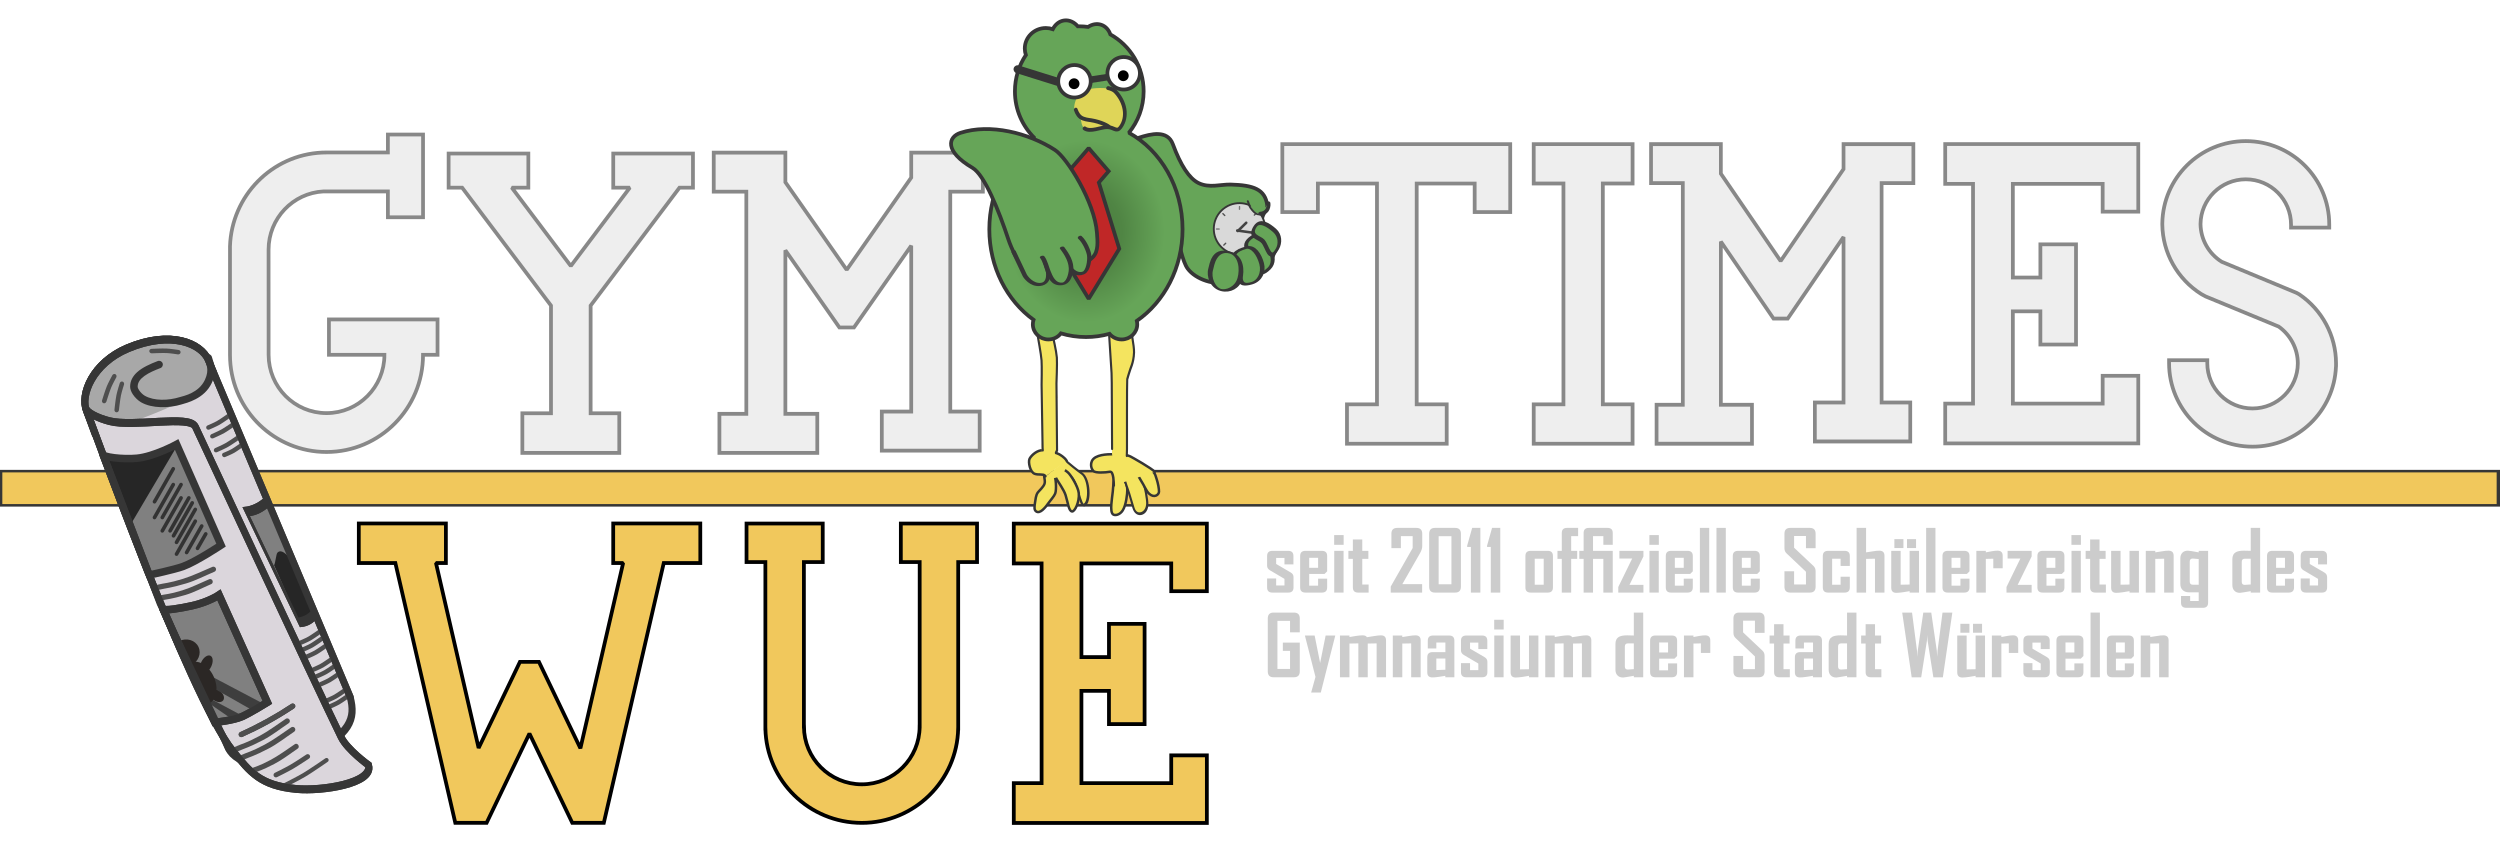<?xml version="1.0" encoding="UTF-8" standalone="no"?>
<!DOCTYPE svg PUBLIC "-//W3C//DTD SVG 1.1//EN" "http://www.w3.org/Graphics/SVG/1.1/DTD/svg11.dtd">
<svg width="100%" height="100%" viewBox="0 0 1660 561" version="1.1" xmlns="http://www.w3.org/2000/svg" xmlns:xlink="http://www.w3.org/1999/xlink" xml:space="preserve" xmlns:serif="http://www.serif.com/" style="fill-rule:evenodd;clip-rule:evenodd;stroke-linecap:round;stroke-miterlimit:1.5;">
    <g transform="matrix(0.903,-0.606,0.612,0.912,-17.01,432.607)">
        <path d="M795.799,188.801C790.916,185.362 783.74,183.54 780.054,177.271C776.878,171.867 776.96,162.377 780.236,149.044C782.456,140.007 772.701,136.502 765.085,134.356C757.455,132.207 755.74,179.708 750.708,197.651C749.826,200.794 745.136,211.385 745.407,216.55C745.841,224.816 753.228,234.174 762.288,237.578C771.33,240.976 787.226,247.082 800.008,233.307C804.529,228.436 797.612,224.925 799.365,218.212C800.416,214.187 806.015,214.081 807.287,211.561C811.72,202.782 807.197,196.827 795.799,188.801Z" style="fill:rgb(102,165,88);stroke:rgb(54,54,54);stroke-width:2.29px;"/>
    </g>
    <g transform="matrix(1.366,0,0,0.737,-30.531,65.692)">
        <rect x="22.343" y="335.359" width="1214.75" height="30.768" style="fill:rgb(241,200,92);stroke:rgb(54,54,54);stroke-width:2.28px;stroke-miterlimit:2;"/>
    </g>
    <g transform="matrix(0.923,0,0,0.923,-0.718,42.964)">
        <path d="M333.238,88.452L397.154,173.271L397.154,250.742L376.551,250.742L376.551,279.263L446.278,279.263L446.278,250.742L425.675,250.742L425.675,173.271L489.59,88.452L499.289,88.452L499.289,63.912L441.94,63.912L441.94,88.452L453.878,88.452L411.414,144.804L368.95,88.452L380.866,88.452L380.866,63.912L323.516,63.912L323.516,88.452L333.238,88.452Z" style="fill:rgb(238,238,238);stroke:rgb(136,136,136);stroke-width:2.71px;"/>
    </g>
    <g transform="matrix(0.909,0,0,0.909,6.888,45.36)">
        <path d="M566.111,83.212L566.111,61.586L513.782,61.586L513.782,90.107L537.59,90.107L537.59,252.4L517.93,252.4L517.93,280.921L589.425,280.921L589.425,252.4L566.111,252.4L566.111,132.937L605.578,189.302L616.222,189.302L658.046,129.571L658.046,250.742L636.559,250.742L636.559,279.263L708.053,279.263L708.053,250.742L686.567,250.742L686.567,90.107L710.374,90.107L710.374,61.586L658.046,61.586L658.046,79.847L610.9,147.178L566.111,83.212Z" style="fill:rgb(238,238,238);stroke:rgb(136,136,136);stroke-width:2.75px;"/>
    </g>
    <g transform="matrix(0.886,0,0,0.907,641.079,39.847)">
        <path d="M566.111,83.212L566.111,61.586L513.782,61.586L513.782,90.107L537.59,90.107L537.59,252.4L517.93,252.4L517.93,280.921L589.425,280.921L589.425,252.4L566.111,252.4L566.111,132.937L605.578,189.302L616.222,189.302L658.046,129.571L658.046,250.742L636.559,250.742L636.559,279.263L708.053,279.263L708.053,250.742L686.567,250.742L686.567,90.107L710.374,90.107L710.374,61.586L658.046,61.586L658.046,79.847L610.9,147.178L566.111,83.212Z" style="fill:rgb(238,238,238);stroke:rgb(136,136,136);stroke-width:2.79px;"/>
    </g>
    <g transform="matrix(0.906,0,0,0.906,-4.586,45.861)">
        <path d="M1689.11,215.722C1689.03,233.971 1674.21,248.737 1655.94,248.737C1637.62,248.737 1622.77,233.885 1622.77,215.563L1622.77,213.355L1594.76,213.355L1594.76,215.563C1594.76,249.351 1622.15,276.741 1655.94,276.741C1688.89,276.741 1715.77,250.682 1717.07,218.041L1717.12,218.048L1717.12,215.557C1717.06,195.299 1706.87,176.51 1690.33,165.215C1690.1,165.059 1689.72,164.867 1689.49,164.715C1689.25,164.554 1688.13,163.981 1687.86,163.869C1678.84,160.108 1636.32,142.473 1633.3,141.22C1623.81,135.248 1617.94,124.848 1617.8,113.571C1618.02,95.427 1632.79,80.796 1650.97,80.796C1669.29,80.796 1684.14,95.649 1684.14,113.97L1684.14,116.178L1712.15,116.178L1712.15,113.97C1712.15,80.182 1684.76,52.792 1650.97,52.792C1617.47,52.792 1590.26,79.719 1589.8,113.113L1589.8,113.986C1590.09,134.712 1600.83,153.808 1618.23,164.824L1618.29,164.861L1621.48,166.613L1675.09,188.729C1683.75,194.907 1689.11,204.932 1689.11,215.722Z" style="fill:rgb(238,238,238);stroke:rgb(136,136,136);stroke-width:2.76px;"/>
    </g>
    <g transform="matrix(0.925,0,0,0.917,-13.749,44.372)">
        <path d="M935.368,55.976L935.368,105.187L960.887,105.187L960.887,84.497L1003.3,84.497L1003.3,244.398L981.77,244.398L981.77,272.919L1053.36,272.919L1053.36,244.398L1031.82,244.398L1031.82,84.497L1073.44,84.497L1073.44,105.187L1098.96,105.187L1098.96,55.976L935.368,55.976Z" style="fill:rgb(238,238,238);stroke:rgb(136,136,136);stroke-width:2.71px;"/>
    </g>
    <g transform="matrix(0.917,0,0,0.917,-13.59,44.372)">
        <path d="M1146.91,84.497L1146.91,244.398L1125.38,244.398L1125.38,272.919L1196.97,272.919L1196.97,244.398L1175.43,244.398L1175.43,84.497L1196.97,84.497L1196.97,55.976L1125.38,55.976L1125.38,84.497L1146.91,84.497Z" style="fill:rgb(238,238,238);stroke:rgb(136,136,136);stroke-width:2.73px;"/>
    </g>
    <g transform="matrix(0.898,0,0,0.904,-673.425,-145.596)">
        <path d="M1036.73,273.05L991.349,273.05C991.349,273.05 987.951,273.129 987.951,273.129C950.909,274.865 921.211,304.838 919.976,342.013L919.976,421.67C919.976,421.67 920.068,425.339 920.068,425.339C921.977,463.051 953.16,493.043 991.349,493.043C1030.77,493.043 1062.72,461.088 1062.72,421.67L1073.44,421.67L1073.44,395.678L993.142,395.678L993.142,421.67L1034.17,421.67C1034.17,445.321 1015,464.494 991.349,464.494C967.698,464.494 948.525,445.321 948.525,421.67L948.497,344.423C948.497,321.52 966.505,302.816 989.12,301.656L1036.73,301.656L1036.73,320.633L1062.72,320.633L1062.72,259.882L1036.73,259.882L1036.73,273.05Z" style="fill:rgb(238,238,238);stroke:rgb(136,136,136);stroke-width:2.77px;"/>
    </g>
    <g transform="matrix(0.927,0,0,0.927,-29.122,45.986)">
        <path d="M1473.2,173.388L1473.2,239.479L1537.53,239.479L1537.53,219.584L1563.04,219.584L1563.04,268L1424.75,268L1424.75,239.479L1444.67,239.479L1444.67,82.105L1424.75,82.105L1424.75,53.584L1563.04,53.584L1563.04,102L1537.53,102L1537.53,82.105L1473.2,82.105L1473.2,149.195L1492.92,149.195L1492.92,125.394L1518.44,125.394L1518.44,197.189L1492.92,197.189L1492.92,173.388L1473.2,173.388Z" style="fill:rgb(238,238,238);stroke:rgb(136,136,136);stroke-width:2.7px;"/>
    </g>
    <g transform="matrix(0.927,0,0,0.927,-647.587,298.006)">
        <path d="M1473.2,173.388L1473.2,239.479L1537.53,239.479L1537.53,219.584L1563.04,219.584L1563.04,268L1424.75,268L1424.75,239.479L1444.67,239.479L1444.67,82.105L1424.75,82.105L1424.75,53.584L1563.04,53.584L1563.04,102L1537.53,102L1537.53,82.105L1473.2,82.105L1473.2,149.195L1492.92,149.195L1492.92,125.394L1518.44,125.394L1518.44,197.189L1492.92,197.189L1492.92,173.388L1473.2,173.388Z" style="fill:rgb(241,200,92);stroke:black;stroke-width:2.7px;"/>
    </g>
    <g transform="matrix(0.921,0,0,0.921,7.451,48.872)">
        <path d="M276.948,352.866L250.595,352.866L250.595,324.345L313.378,324.345L313.378,352.866L306.218,352.866L336.98,486.216L366.762,424.128L380.466,424.128L410.356,486.44L441.169,352.866L434.009,352.866L434.009,324.345L496.792,324.345L496.792,352.866L470.439,352.866L427.234,540.156L404.49,540.156L373.614,475.789L342.739,540.156L320.153,540.156L276.948,352.866Z" style="fill:rgb(241,200,92);stroke:black;stroke-width:2.71px;"/>
    </g>
    <g transform="matrix(0.897,0,0,0.897,12.655,55.123)">
        <path d="M552.454,354.602L538.509,354.602L538.509,326.081L594.92,326.081L594.92,354.602L580.975,354.602L580.975,476.309L581.003,476.309C581.003,499.96 600.176,519.133 623.827,519.133C647.478,519.133 666.651,499.96 666.651,476.309L666.68,476.309L666.68,354.602L652.735,354.602L652.735,326.081L709.145,326.081L709.145,354.602L695.201,354.602L695.201,477.801L695.185,477.801C694.394,516.528 662.749,547.683 623.827,547.683C584.906,547.683 553.26,516.528 552.469,477.801L552.454,477.801L552.454,354.602Z" style="fill:rgb(241,200,92);stroke:black;stroke-width:2.79px;"/>
    </g>
    <g transform="matrix(0.96,0,0,0.96,-91.169,-4.961)">
        <g transform="matrix(0.501,-0.551,0.692,0.629,216.398,554.155)">
            <path d="M780.688,320.676C781.836,320.676 784.966,319.539 784.966,321.731C784.966,324.423 785.629,332.882 786.235,336.677C787.333,343.554 771.554,355.852 765.924,353.562C762.552,352.19 777.158,338.483 777.158,332.869C777.158,327.255 777.048,320.676 780.688,320.676Z" style="fill:rgb(244,228,95);stroke:rgb(54,54,54);stroke-width:2.05px;stroke-miterlimit:2;"/>
        </g>
        <g transform="matrix(0.767,0.535,-0.535,0.767,422.648,-332.246)">
            <path d="M759.115,338.393C760.983,338.393 767.298,346.282 767.967,349.291C768.487,351.631 767.967,354.453 767.967,356.979C767.967,362.751 767.314,368.201 763.993,368.201C762.106,368.201 761.025,366.317 759.644,363.488C758.596,361.34 756.983,358.576 756.983,356.085C756.983,354.592 758.127,350.345 757.339,347.779C756.426,344.809 750.977,342.25 754.406,341.376C756.771,340.774 757.646,338.393 759.115,338.393Z" style="fill:rgb(244,228,95);stroke:rgb(54,54,54);stroke-width:1.86px;stroke-miterlimit:2;"/>
        </g>
        <g transform="matrix(0.723,-0.593,0.593,0.723,60.768,546.935)">
            <path d="M779.874,340.882C782.422,340.994 783.73,340.304 784.859,346.325C785.355,348.97 784.076,359.275 781.317,363.345C777.642,368.766 770.188,372.13 768.876,370.576C767.261,368.663 770.489,364.176 772.875,358.259C774.371,354.549 774.813,347.511 775.176,345.498C776.062,340.586 776.132,340.717 779.874,340.882Z" style="fill:rgb(244,228,95);stroke:rgb(54,54,54);stroke-width:1.86px;stroke-miterlimit:2;"/>
        </g>
        <g transform="matrix(0.513,-0.622,0.642,0.529,216.557,618.358)">
            <path d="M745.981,341.033C744.974,342.714 747.047,345.303 749.469,347.248C751.22,348.656 753.155,349.727 754.238,349.875C757.771,350.359 763.258,350.767 765.942,347.842C766.339,347.411 766.745,345.806 766.978,345.217" style="fill:rgb(244,228,95);"/>
        </g>
        <g transform="matrix(0.935,0,0,0.935,116.956,10.743)">
            <path d="M804.126,346.584C806.911,346.584 810.414,351.236 810.414,356.35C810.414,359.158 809.599,367.519 807.033,371.6C804.925,374.953 801.302,375.632 799.885,374.573C797.189,372.56 799.195,362.618 799.682,357.526C799.758,356.728 800.025,353.375 800.067,352.727C800.396,347.68 801.658,346.584 804.126,346.584Z" style="fill:rgb(244,228,95);stroke:rgb(54,54,54);stroke-width:1.86px;stroke-miterlimit:2;"/>
        </g>
        <g transform="matrix(0.619,-0.289,0.396,0.847,226.185,280.651)">
            <path d="M829.054,343.523C833.505,343.523 838.344,349.177 838.344,355.548C838.344,358.093 834.923,367.796 832.796,370.732C829.598,375.146 824.693,375.678 821.862,374.71C819.605,373.939 817.949,372.126 818.645,368.665C819.335,365.235 820.315,360.363 820.856,357.673C821.659,353.684 821.834,348.454 823.216,345.819C825.097,342.23 826.488,343.523 829.054,343.523Z" style="fill:rgb(244,228,95);stroke:rgb(54,54,54);stroke-width:2.12px;stroke-miterlimit:2;"/>
        </g>
        <g transform="matrix(0.785,-0.507,0.507,0.785,49.825,486.503)">
            <path d="M841.619,340.52C842.797,340.786 842.728,340.013 844.092,342.906C844.713,344.223 847.036,347.581 847.57,349.934C848.07,352.141 847.369,353.607 846.764,355.949C846.008,358.877 844.38,362.974 843.167,364.684C841.851,366.538 837.435,366.942 836.204,361.768C835.547,359.006 836.475,355.114 836.475,349.924C836.475,344.734 838.849,339.896 841.619,340.52Z" style="fill:rgb(244,228,95);stroke:rgb(54,54,54);stroke-width:1.86px;stroke-miterlimit:2;"/>
        </g>
        <g transform="matrix(0.52,-0.631,0.642,0.529,211.177,624.93)">
            <path d="M767.54,346.518C767.612,346.336 767.677,346.148 767.735,345.955C768.611,343.068 768.033,339.152 767.751,338.026C766.424,332.721 762.587,326.092 760.36,324.293C756.818,321.43 751.259,321.053 748.852,321.626C745.969,322.312 740.505,328.894 741.837,332.791C742.883,335.851 746.591,338.34 746.205,340.447C746.169,340.646 746.096,340.841 745.981,341.033" style="fill:rgb(244,228,95);stroke:rgb(54,54,54);stroke-width:2.11px;stroke-miterlimit:2;"/>
        </g>
        <g transform="matrix(0.52,-0.631,0.642,0.529,261.248,626.624)">
            <path d="M770.358,361.083C771.234,358.196 767.638,338.528 767.356,337.401C766.029,332.096 761.282,327.096 759.378,324.878C756.42,321.434 749.678,313.64 743.738,315.028C742.156,315.397 738.532,317.1 737.93,321.362C737.607,323.643 743.322,329.841 746.318,332.269C748.851,334.322 741.033,340.687 739.48,342.021" style="fill:rgb(244,228,95);stroke:rgb(54,54,54);stroke-width:2.11px;stroke-miterlimit:2;"/>
        </g>
        <g transform="matrix(0.982,0,0,1.297,82.538,-38.926)">
            <path d="M746.394,270.532L746.394,273.462C746.394,275.658 748.747,277.441 751.646,277.441C754.545,277.441 756.898,275.658 756.898,273.462L756.898,270.53" style="fill:rgb(244,228,95);"/>
        </g>
        <g transform="matrix(0.982,0,0,1.297,131.162,-35.674)">
            <path d="M746.394,270.532L746.394,273.462C746.394,275.658 748.747,277.441 751.646,277.441C754.545,277.441 756.898,275.658 756.898,273.462L756.898,270.53" style="fill:rgb(244,228,95);"/>
        </g>
        <g transform="matrix(0.925,-0.071,0.077,1.004,113.449,53.127)">
            <rect x="736.187" y="266.005" width="11.223" height="13.457" style="fill:rgb(244,228,95);"/>
        </g>
        <g transform="matrix(0.927,-0.001,0.001,0.788,181.383,58.574)">
            <rect x="736.187" y="266.005" width="11.223" height="13.457" style="fill:rgb(244,228,95);"/>
        </g>
        <g transform="matrix(0.98,-0.076,0.101,1.312,56.438,-29.249)">
            <path d="M752.751,308.515L753.692,307.314L756.898,272.185C756.898,272.185 758.571,261.526 758.571,258.641C758.571,255.319 756.898,247.196 756.898,247.196C756.898,244.588 754.545,242.47 751.646,242.47C748.747,242.47 746.394,244.588 746.394,247.196C746.394,247.196 747.674,256.201 747.674,259.535C747.674,262.465 746.394,272.275 746.394,272.275L743.681,305.434L743.691,306.627" style="fill:rgb(244,228,95);stroke:rgb(54,54,54);stroke-width:1.5px;stroke-miterlimit:2;"/>
        </g>
        <g transform="matrix(0.98,-0.062,0.083,1.305,110.149,-39.204)">
            <path d="M753.414,311.316C753.414,311.316 753.842,307.824 753.848,307.757C754.022,305.655 756.832,271.839 757.137,270.983C757.534,269.872 758.37,268.605 758.727,267.737C759.764,265.213 762.344,262.85 763.124,257.04C763.568,253.734 761.797,244.173 761.797,244.173C761.797,241.564 754.545,242.47 751.646,242.47C748.747,242.47 746.394,244.588 746.394,247.196C746.394,247.196 746.443,263.003 746.394,267.203C746.375,268.753 746.152,271.679 746.105,272.285L743.38,307.131" style="fill:rgb(244,228,95);stroke:rgb(54,54,54);stroke-width:1.5px;stroke-miterlimit:2;"/>
        </g>
        <g transform="matrix(0.935,0,0,0.935,111.946,17.735)">
            <path d="M746.401,223.135C726.728,208.926 713.701,184.233 713.701,156.172C713.701,127.756 727.061,102.793 747.153,88.675C738.2,79.93 732.63,67.672 732.63,54.111C732.63,44.173 735.621,34.934 740.742,27.268C740.217,25.75 739.932,24.125 739.932,22.436C739.932,14.075 746.909,7.286 755.502,7.286C757.308,7.286 759.042,7.586 760.655,8.137C762.427,4.65 765.413,2.19 769.045,1.699C772.825,1.189 776.495,2.921 779.158,6.039C779.516,6.031 779.875,6.027 780.235,6.027C782.445,6.027 784.619,6.179 786.746,6.474C789.759,4.478 793.265,3.794 796.508,4.902C799.714,5.998 802.052,8.638 803.226,12.004C817.898,20.202 827.84,35.993 827.84,54.111C827.84,65.748 823.739,76.426 816.916,84.749C840.445,97.795 856.633,124.892 856.633,156.172C856.633,184.76 843.112,209.854 822.816,223.926C823.01,224.742 823.113,225.591 823.113,226.464C823.113,232.649 817.947,237.671 811.585,237.671C807.958,237.671 804.72,236.04 802.606,233.492C797.025,235.055 791.182,235.886 785.167,235.886C778.762,235.886 772.552,234.944 766.641,233.177C764.538,235.905 761.185,237.671 757.411,237.671C751.049,237.671 745.883,232.649 745.883,226.464C745.883,225.305 746.064,224.187 746.401,223.135Z" style="fill:rgb(102,165,88);stroke:rgb(54,54,54);stroke-width:2.79px;"/>
        </g>
        <g transform="matrix(1.301,0,0,0.979,-179.838,9.7)">
            <ellipse cx="788.396" cy="158.799" rx="41.995" ry="64.335" style="fill:url(#_Radial1);"/>
        </g>
        <g transform="matrix(0.729,0.228,-0.203,0.651,267.912,-154.461)">
            <path d="M786.022,58.115C786.022,55.874 784.399,54.054 782.399,54.054L744.388,54.054C742.389,54.054 740.766,55.874 740.766,58.115C740.766,60.356 742.389,62.175 744.388,62.175L782.399,62.175C784.399,62.175 786.022,60.356 786.022,58.115Z" style="fill:rgb(54,54,54);"/>
        </g>
        <g transform="matrix(0.935,0,0,0.935,111.946,21.475)">
            <g transform="matrix(0.808,0.589,-0.657,0.902,215.55,-489.591)">
                <path d="M796.055,78.742C806.352,80.495 814.631,87.18 814.631,95.86C814.631,100.267 810.766,98.333 806.73,100.916C802.817,103.419 798.815,110.508 793.581,110.508C790.279,110.508 788.857,107.892 786.344,106.501C783.962,105.182 781.109,106.305 779.301,104.548C776.875,102.19 775.438,98.115 775.356,94.687C775.283,91.625 777.703,88.804 781.37,85.759C786.051,81.872 792.54,78.144 796.055,78.742Z" style="fill:rgb(223,213,88);"/>
            </g>
            <g transform="matrix(0.808,0.589,-0.657,0.902,215.514,-489.591)">
                <path d="M790.099,79.718C792.325,78.86 794.431,78.466 796.055,78.742C806.352,80.495 814.631,87.18 814.631,95.86C814.631,100.267 810.766,98.333 806.73,100.916C802.817,103.419 798.815,110.508 793.581,110.508" style="fill:rgb(223,213,88);stroke:rgb(54,54,54);stroke-width:2.63px;"/>
            </g>
            <g transform="matrix(0.808,0.589,-0.657,0.902,209.252,-474.734)">
                <path d="M803.92,86.192C803.258,85.826 797.048,86.462 790.202,89.577C788.911,90.165 785.493,92.041 782.714,92.01C779.44,91.974 776.834,89.96 776.454,89.848" style="fill:rgb(223,213,88);stroke:rgb(54,54,54);stroke-width:2.63px;"/>
            </g>
        </g>
        <g transform="matrix(1.171,0,0,1.181,-18.843,-7.813)">
            <ellipse cx="760.898" cy="53.913" rx="9.595" ry="9.511" style="fill:white;stroke:rgb(54,54,54);stroke-width:2.22px;"/>
        </g>
        <g transform="matrix(1.039,-0.12,0.132,1.15,72.601,91.738)">
            <ellipse cx="762.967" cy="49.881" rx="3.577" ry="3.232"/>
        </g>
        <g transform="matrix(0.903,-0.139,0.199,1.288,138.47,79.26)">
            <rect x="770.327" y="66.864" width="14.84" height="3.493" style="fill:rgb(54,54,54);"/>
        </g>
        <g transform="matrix(1.171,0,0,1.181,-52.872,-2.282)">
            <ellipse cx="760.898" cy="53.913" rx="9.595" ry="9.511" style="fill:white;stroke:rgb(54,54,54);stroke-width:2.22px;"/>
        </g>
        <g transform="matrix(0.701,0.713,-0.713,0.701,368.471,-671.359)">
            <g transform="matrix(1.853,0,0,1.87,-405.241,68.169)">
                <ellipse cx="760.898" cy="53.913" rx="9.595" ry="9.511" style="fill:rgb(217,217,217);stroke:rgb(54,54,54);stroke-width:0.7px;"/>
            </g>
            <g transform="matrix(0.685,0,0,0.751,319.695,42.1)">
                <path d="M1001.71,160.601C1001.71,159.942 1001.12,159.407 1000.4,159.407C999.674,159.407 999.087,159.942 999.087,160.601L999.087,171.478C999.087,172.136 999.674,172.671 1000.4,172.671C1001.12,172.671 1001.71,172.136 1001.71,171.478L1001.71,160.601Z" style="fill:rgb(67,67,67);"/>
            </g>
            <g transform="matrix(0.417,0.543,-0.873,0.671,737.308,-487.629)">
                <path d="M1001.71,160.222C1001.71,159.772 1001.12,159.407 1000.4,159.407C999.674,159.407 999.087,159.772 999.087,160.222L999.087,171.857C999.087,172.307 999.674,172.671 1000.4,172.671C1001.12,172.671 1001.71,172.307 1001.71,171.857L1001.71,160.222Z" style="fill:rgb(67,67,67);"/>
            </g>
            <g>
                <g transform="matrix(0.37,0,0,0.212,634.974,118.889)">
                    <path d="M1001.71,161.686C1001.71,160.428 1001.12,159.407 1000.4,159.407C999.674,159.407 999.087,160.428 999.087,161.686L999.087,170.393C999.087,171.651 999.674,172.671 1000.4,172.671C1001.12,172.671 1001.71,171.651 1001.71,170.393L1001.71,161.686Z" style="fill:rgb(83,83,83);"/>
                </g>
                <g transform="matrix(0.37,0,0,0.212,634.974,148.498)">
                    <path d="M1001.71,161.686C1001.71,160.428 1001.12,159.407 1000.4,159.407C999.674,159.407 999.087,160.428 999.087,161.686L999.087,170.393C999.087,171.651 999.674,172.671 1000.4,172.671C1001.12,172.671 1001.71,171.651 1001.71,170.393L1001.71,161.686Z" style="fill:rgb(83,83,83);"/>
                </g>
            </g>
            <g transform="matrix(0.707,-0.707,0.707,0.707,174.829,760.514)">
                <g transform="matrix(0.37,0,0,0.212,634.974,118.889)">
                    <path d="M1001.71,161.686C1001.71,160.428 1001.12,159.407 1000.4,159.407C999.674,159.407 999.087,160.428 999.087,161.686L999.087,170.393C999.087,171.651 999.674,172.671 1000.4,172.671C1001.12,172.671 1001.71,171.651 1001.71,170.393L1001.71,161.686Z" style="fill:rgb(120,120,120);"/>
                </g>
                <g transform="matrix(0.37,0,0,0.212,634.974,148.498)">
                    <path d="M1001.71,161.686C1001.71,160.428 1001.12,159.407 1000.4,159.407C999.674,159.407 999.087,160.428 999.087,161.686L999.087,170.393C999.087,171.651 999.674,172.671 1000.4,172.671C1001.12,172.671 1001.71,171.651 1001.71,170.393L1001.71,161.686Z" style="fill:rgb(120,120,120);"/>
                </g>
            </g>
            <g transform="matrix(-0.707,-0.707,-0.707,0.707,1834.8,760.514)">
                <g transform="matrix(0.37,0,0,0.212,634.974,118.889)">
                    <path d="M1001.71,161.686C1001.71,160.428 1001.12,159.407 1000.4,159.407C999.674,159.407 999.087,160.428 999.087,161.686L999.087,170.393C999.087,171.651 999.674,172.671 1000.4,172.671C1001.12,172.671 1001.71,171.651 1001.71,170.393L1001.71,161.686Z" style="fill:rgb(120,120,120);"/>
                </g>
                <g transform="matrix(0.37,0,0,0.212,634.974,148.498)">
                    <path d="M1001.71,161.686C1001.71,160.428 1001.12,159.407 1000.4,159.407C999.674,159.407 999.087,160.428 999.087,161.686L999.087,170.393C999.087,171.651 999.674,172.671 1000.4,172.671C1001.12,172.671 1001.71,171.651 1001.71,170.393L1001.71,161.686Z" style="fill:rgb(120,120,120);"/>
                </g>
            </g>
            <g transform="matrix(6.12323e-17,1,-1,6.12323e-17,1173.77,-835.334)">
                <g transform="matrix(0.37,0,0,0.212,634.974,118.889)">
                    <path d="M1001.71,161.686C1001.71,160.428 1001.12,159.407 1000.4,159.407C999.674,159.407 999.087,160.428 999.087,161.686L999.087,170.393C999.087,171.651 999.674,172.671 1000.4,172.671C1001.12,172.671 1001.71,171.651 1001.71,170.393L1001.71,161.686Z" style="fill:rgb(83,83,83);"/>
                </g>
                <g transform="matrix(0.37,0,0,0.212,634.974,148.498)">
                    <path d="M1001.71,161.686C1001.71,160.428 1001.12,159.407 1000.4,159.407C999.674,159.407 999.087,160.428 999.087,161.686L999.087,170.393C999.087,171.651 999.674,172.671 1000.4,172.671C1001.12,172.671 1001.71,171.651 1001.71,170.393L1001.71,161.686Z" style="fill:rgb(83,83,83);"/>
                </g>
            </g>
        </g>
        <g transform="matrix(0.935,0,0,0.935,114.207,22.293)">
            <path d="M777.271,116.727L770.029,108.339L784.784,91.252L799.539,108.339L792.296,116.727L807.4,165.699L784.784,202.751L762.168,165.699L777.271,116.727Z" style="fill:rgb(192,39,39);stroke:rgb(54,54,54);stroke-width:2.79px;"/>
        </g>
        <g transform="matrix(0.941,-0.632,0.638,0.951,-44.357,451.808)">
            <path d="M805.163,174.494C797.586,157.018 781.306,139.233 763.134,134.114C755.504,131.964 748.556,137.705 757.306,155.688C761.016,163.314 756.169,185.825 751.137,203.768C749.794,208.558 747.655,219.763 749.952,226.938C749.958,226.957 756.846,233.951 762.027,235.897C770.258,238.991 775.838,243.007 787.804,241.008C792.856,240.164 795.829,234.44 798.288,230.179C807.629,213.992 808.638,182.51 805.163,174.494Z" style="fill:rgb(102,165,88);stroke:rgb(54,54,54);stroke-width:2.29px;"/>
        </g>
        <g transform="matrix(0.519,-0.432,1.232,1.478,329.227,339.963)">
            <path d="M910.523,128.424L901.743,131.132L901.802,137.467L910.523,137.467L910.523,128.424Z" style="fill:rgb(102,165,88);"/>
        </g>
        <g transform="matrix(0.935,0,0,0.935,111.946,17.735)">
            <ellipse cx="907.403" cy="134.183" rx="1.574" ry="2.452" style="fill:none;"/>
        </g>
        <g transform="matrix(1.215,-0.642,0.806,1.524,-247.799,523.363)">
            <ellipse cx="908.062" cy="135.454" rx="3.331" ry="3.724" style="fill:rgb(102,165,88);"/>
        </g>
        <g transform="matrix(1.194,0,0,1.024,-122.099,5.703)">
            <path d="M904.616,135.331C905.174,136.714 905.349,138.553 906.36,140.152C908.964,144.276 910.513,144.732 912.436,144.126" style="fill:none;stroke:rgb(54,54,54);stroke-width:1.17px;stroke-miterlimit:2;"/>
        </g>
        <g transform="matrix(0.863,0,0,0.858,179.318,29.257)">
            <path d="M912.298,144.126C912.423,144.126 912.547,144.122 912.671,144.115C914.721,143.999 916.6,142.935 917.739,141.321C918.547,140.176 919.266,137.542 918.94,135.801" style="fill:rgb(102,165,88);stroke:rgb(54,54,54);stroke-width:3.03px;stroke-miterlimit:2;"/>
        </g>
        <g transform="matrix(0.614,-0.4,0.291,0.446,362.079,460.093)">
            <path d="M898.943,202.294C904.45,200.718 908.851,193.062 908.948,181.291C909.053,168.617 906.693,155.88 901.592,155.951C886.109,156.165 893.092,173.598 893.143,180.488C893.224,191.636 883.446,206.727 898.943,202.294Z" style="fill:rgb(102,165,88);stroke:rgb(54,54,54);stroke-width:4.07px;stroke-miterlimit:2;"/>
        </g>
        <g transform="matrix(0.982,-0.275,0.144,0.514,48.911,344.282)">
            <path d="M898.943,202.294C904.567,202.216 908.851,193.062 908.948,181.291C909.053,168.617 906.693,155.88 901.592,155.951C886.109,156.165 893.092,173.598 893.143,180.488C893.224,191.636 888.605,202.437 898.943,202.294Z" style="fill:rgb(102,165,88);stroke:rgb(54,54,54);stroke-width:3.2px;stroke-miterlimit:2;"/>
        </g>
        <g transform="matrix(1.109,0.328,-0.137,0.464,-30.937,-182.968)">
            <path d="M899.837,201.582C904.369,201.405 908.97,191.726 908.871,178.246C908.779,165.572 905.887,146.317 898.775,146.594C888.779,146.983 890.471,170.658 890.522,177.548C890.603,188.696 894.761,201.779 899.837,201.582Z" style="fill:rgb(102,165,88);stroke:rgb(54,54,54);stroke-width:2.94px;stroke-miterlimit:2;"/>
        </g>
        <g transform="matrix(1.039,-0.12,0.132,1.15,38.572,97.27)">
            <ellipse cx="762.967" cy="49.881" rx="3.577" ry="3.232"/>
        </g>
        <g transform="matrix(1.591,-0.76,0.39,0.816,-444.886,604.458)">
            <path d="M763.607,187.629C763.607,182.695 760.888,178.689 757.539,178.689C754.562,178.689 752.083,181.853 751.569,186.021C751.504,186.543 751.471,187.08 751.471,187.629" style="fill:rgb(102,165,88);"/>
        </g>
        <g transform="matrix(1.196,-0.571,0.39,0.816,-140.984,454.846)">
            <path d="M751.471,187.629L750.405,199.25C750.405,204.184 752.366,208.891 755.713,209.062C758.414,209.201 761.526,202.332 762.378,198.607C763.036,195.736 763.359,188.086 762.009,183.335" style="fill:rgb(102,165,88);stroke:rgb(54,54,54);stroke-width:2.3px;stroke-miterlimit:2;"/>
        </g>
        <g transform="matrix(1.513,-0.401,0.24,0.907,-362.53,317.804)">
            <path d="M763.607,187.629C763.607,182.695 760.888,178.689 757.539,178.689C754.562,178.689 752.083,181.853 751.569,186.021C751.504,186.543 751.471,187.08 751.471,187.629" style="fill:rgb(102,165,88);"/>
        </g>
        <g transform="matrix(1.225,-0.442,0.307,0.851,-176.05,360.415)">
            <path d="M763.607,187.629C763.607,182.695 760.888,178.689 757.539,178.689C754.562,178.689 752.083,181.853 751.569,186.021C751.504,186.543 751.471,187.08 751.471,187.629" style="fill:rgb(102,165,88);"/>
        </g>
        <g transform="matrix(1.253,-0.452,0.298,0.826,-197.463,371.013)">
            <path d="M750.44,178.527L751.72,198.887C751.802,200.205 753.227,208.296 757.774,209.925C763.085,211.827 763.955,201.678 763.955,200.391L764.044,195.485" style="fill:rgb(102,165,88);stroke:rgb(54,54,54);stroke-width:2.31px;stroke-miterlimit:2;"/>
        </g>
        <g transform="matrix(1.684,-0.348,0.19,0.919,-483.755,271.984)">
            <path d="M750.565,187.335C751.406,190.236 751.507,196.071 751.76,198.417C752.198,202.474 752.556,209.199 756.398,209.733C758.206,209.984 759.786,206.7 760.734,201.897C761.98,195.593 760.423,188.57 759.18,183.71" style="fill:rgb(102,165,88);stroke:rgb(54,54,54);stroke-width:1.88px;stroke-miterlimit:2;"/>
        </g>
    </g>
    <g transform="matrix(0.444,-0.521,0.343,0.292,379.693,574.49)">
        <path d="M898.943,202.294C904.45,200.718 910.62,193.246 910.717,181.474C910.822,168.8 909.538,154.452 901.592,155.951C889.596,158.213 896.1,171.052 895.379,178.662C894.33,189.717 883.446,206.727 898.943,202.294Z" style="fill:rgb(102,165,88);stroke:rgb(54,54,54);stroke-width:4.32px;stroke-miterlimit:2;"/>
    </g>
    <g transform="matrix(0.897,0,0,0.897,-15.387,-8.483)">
        <g transform="matrix(1.188,-0.5,0.58,1.378,-111.702,-322.345)">
            <path d="M22.343,442.389C22.343,433.365 9.255,421.446 -17.755,421.446C-39.31,421.446 -53.5,433.365 -53.5,442.389L-53.5,623.357C-53.468,631.574 -37.098,643.209 -12.447,641.821C14.263,640.318 20.554,634.349 22.343,623.357L22.343,442.389Z" style="fill:rgb(219,214,220);stroke:rgb(54,54,54);stroke-width:3.99px;stroke-miterlimit:2;"/>
        </g>
        <g transform="matrix(1.188,-0.5,0.58,1.378,-111.702,-322.345)">
            <path d="M22.343,448.878L22.343,442.389C22.343,433.365 9.255,421.446 -17.755,421.446C-39.31,421.446 -53.5,433.365 -53.5,442.389L-54.163,454.364" style="fill:rgb(168,168,168);stroke:rgb(54,54,54);stroke-width:3.99px;stroke-miterlimit:2;"/>
        </g>
        <g transform="matrix(1.602,-0.673,0.396,0.942,-179.947,97.971)">
            <path d="M145.021,301.116C145.021,299.132 144.073,297.521 142.907,297.521L93.872,300C92.705,300 91.758,301.611 91.758,303.595C91.415,306.22 92.318,308.877 95.743,309.85C101.599,311.512 105.186,313.793 110.645,314.081C118.124,314.475 126.474,314.736 128.454,313.242C132.438,310.236 136.6,311.409 141.308,311.401C142.475,311.401 143.422,309.79 143.422,307.806L145.021,301.116Z" style="fill:rgb(168,168,168);"/>
        </g>
        <g transform="matrix(1.005,-0.423,0.491,1.165,-64.004,-181.652)">
            <path d="M10.232,438.867C9.899,431.062 -28.353,425.389 -42.146,416.302C-48.92,411.839 -53.8,406.607 -53.337,404.102C-53.337,404.102 -64.986,582.923 -51.778,622.376C-46.689,637.58 -43.957,647.242 -22.179,657.298C-6.81,664.394 27.573,671.86 29.362,660.869C29.362,660.869 20.111,647.787 19.578,639.528C17.257,603.569 10.232,438.867 10.232,438.867Z" style="fill:rgb(219,214,220);stroke:rgb(54,54,54);stroke-width:4.72px;stroke-miterlimit:2;"/>
        </g>
        <g transform="matrix(1,0,0,0.817,0,50.18)">
            <path d="M133.92,277.282C128.649,279.757 122.595,282.955 118.571,287.479C115.454,290.982 113.485,295.255 113.484,300.454C113.484,302.592 114.2,305.046 115.423,307.355C117.018,310.365 119.444,313.151 121.545,314.624C129.766,320.388 142.224,320.09 151.675,316.539C155.123,315.244 168.427,311.658 173.921,297.094C178.339,285.382 175.284,279.558 174.008,273.546C173.622,271.724 172.1,270.629 170.611,271.102C169.123,271.575 168.228,273.438 168.614,275.259C169.642,280.105 172.422,284.796 168.861,294.235C164.276,306.391 152.917,308.938 150.039,310.019C141.974,313.05 131.331,313.625 124.315,308.707C122.861,307.687 121.203,305.729 120.1,303.646C119.524,302.558 119.057,301.461 119.057,300.454C119.057,296.308 121.264,293.256 124.124,290.736C127.566,287.704 131.999,285.488 135.916,283.649C137.352,282.974 138.07,281 137.519,279.243C136.968,277.486 135.355,276.607 133.92,277.282Z" style="fill:rgb(54,54,54);"/>
        </g>
        <g transform="matrix(0.839,-0.382,0.415,0.91,-128.788,83.374)">
            <path d="M156.314,349.041L97.781,358.326L95.468,426.508C118.877,432.98 139.13,432.248 156.658,425.297L156.314,349.041Z" style="fill:rgb(128,128,128);"/>
        </g>
        <g transform="matrix(0.691,-1.503,0.611,0.281,-229.571,478.587)">
            <path d="M153.39,359.821L159.708,391.617L170.58,423.758L130.359,413.574L153.39,359.821Z" style="fill:rgb(38,38,38);"/>
        </g>
        <g transform="matrix(0.922,-0.388,0.388,0.922,-139.503,56.368)">
            <path d="M156.84,452.814L155.455,371.309C155.455,371.309 136.561,373.186 124.477,369.409C114.341,366.24 101.141,358.702 102.298,356.685L99.379,448.884L99.379,452.587C99.379,452.587 117.697,456.078 124.831,456.439C134.838,456.946 156.84,452.814 156.84,452.814Z" style="fill:none;stroke:rgb(54,54,54);stroke-width:5.57px;stroke-miterlimit:2;"/>
        </g>
        <g transform="matrix(0.922,-0.388,0.388,0.922,-95.735,168.075)">
            <path d="M146.29,453.393L144.123,366.3C144.123,366.3 135.199,368.152 122.74,365.909C115.227,364.556 100.784,361.421 101.941,359.404C102.186,390.944 103.294,419.977 104.751,452.026C104.751,452.026 117.651,455.985 124.793,455.866C131.456,455.755 146.29,453.393 146.29,453.393Z" style="fill:rgb(128,128,128);stroke:rgb(54,54,54);stroke-width:5.57px;stroke-miterlimit:2;"/>
        </g>
        <g transform="matrix(0.247,-0.114,0.42,0.908,-33.072,22.483)">
            <path d="M277.544,428.881C255.38,430.834 233.248,431.405 211.181,429.29L215.573,520.086C234.023,521.829 251.549,521.052 266.09,518.827C269.437,485.164 273.743,455.471 277.544,428.881Z" style="fill:rgb(128,128,128);stroke:rgb(54,54,54);stroke-width:7.61px;stroke-miterlimit:2;"/>
        </g>
        <g transform="matrix(2.055,-0.909,1.351,3.055,-813.462,-660.407)">
            <path d="M230.594,423.09C229.867,422.11 229.247,420.396 227.447,420.859C226.845,421.014 225.459,422.81 224.764,423.09L224.764,436.501L230.594,436.501L230.594,423.09Z" style="fill:rgb(38,38,38);"/>
        </g>
        <g transform="matrix(0.247,-0.114,0.42,0.908,-33.072,22.483)">
            <path d="M277.544,428.881C255.38,430.834 233.248,431.405 211.181,429.29L215.573,520.086C234.023,521.829 251.549,521.052 266.09,518.827C269.437,485.164 273.743,455.471 277.544,428.881Z" style="fill:none;stroke:rgb(54,54,54);stroke-width:7.61px;stroke-miterlimit:2;"/>
        </g>
        <g transform="matrix(0.922,-0.438,0.432,0.91,-214.061,118.013)">
            <path d="M168.336,483.168C174.262,483.168 179.074,487.617 179.074,493.097C179.074,498.577 174.262,503.027 168.336,503.027C162.41,503.027 162.41,483.168 168.336,483.168Z" style="fill:rgb(43,39,37);"/>
        </g>
        <g transform="matrix(0.612,-0.791,0.791,0.612,-349.082,348.193)">
            <ellipse cx="183.002" cy="524.407" rx="4.039" ry="5.835" style="fill:rgb(43,39,37);"/>
        </g>
        <g transform="matrix(-0.899,-0.437,0.53,-1.09,56.408,1152.8)">
            <ellipse cx="183.002" cy="524.407" rx="4.039" ry="5.835" style="fill:rgb(43,39,37);"/>
        </g>
        <g transform="matrix(0.967,0.534,-0.377,0.682,202.573,65.649)">
            <path d="M211.642,516.14L173.029,517.21L177.811,526.11L207.279,526.62L211.642,516.14Z" style="fill:rgb(62,62,62);"/>
        </g>
        <g transform="matrix(0.967,0.534,-0.377,0.682,193.896,78.008)">
            <path d="M203.977,516.53L173.029,517.21L176.395,520.891L199.506,524.173L203.977,516.53Z" style="fill:rgb(62,62,62);"/>
        </g>
        <g transform="matrix(1.049,-0.469,0.408,0.913,-225.329,118.057)">
            <path d="M169.296,505.273C174.692,505.273 179.074,512.686 179.074,521.817C179.074,530.949 174.692,538.362 169.296,538.362C163.899,538.362 163.899,505.273 169.296,505.273Z" style="fill:rgb(43,39,37);"/>
        </g>
        <g transform="matrix(0.922,-0.388,0.388,0.922,-95.735,168.075)">
            <path d="M146.29,453.393L144.123,366.3C144.123,366.3 135.199,368.152 122.74,365.909C115.227,364.556 100.784,361.421 101.941,359.404C102.186,390.944 103.294,419.977 104.751,452.026C104.751,452.026 117.651,455.985 124.793,455.866C131.456,455.755 146.29,453.393 146.29,453.393Z" style="fill:none;stroke:rgb(54,54,54);stroke-width:5.57px;stroke-miterlimit:2;"/>
        </g>
        <g transform="matrix(0.836,-0.461,0.222,0.403,-100.827,424.323)">
            <path d="M254.56,556.485C254.56,554.133 253.639,552.224 252.505,552.224C237.458,554.739 222.295,554.814 207.005,552.224C205.871,552.224 204.95,554.133 204.95,556.485C204.95,558.837 205.871,560.746 207.005,560.746C221.844,563.312 236.994,563.444 252.505,560.746C253.639,560.746 254.56,558.837 254.56,556.485Z" style="fill:rgb(62,62,62);"/>
        </g>
        <g transform="matrix(0.836,-0.461,0.222,0.403,-100.827,424.323)">
            <path d="M254.56,556.485C254.56,554.133 253.639,552.224 252.505,552.224C237.458,554.739 222.295,554.814 207.005,552.224C205.871,552.224 204.95,554.133 204.95,556.485C204.95,558.837 205.871,560.746 207.005,560.746C221.844,563.312 236.994,563.444 252.505,560.746C253.639,560.746 254.56,558.837 254.56,556.485Z" style="fill:rgb(78,78,78);"/>
        </g>
        <g transform="matrix(1.227,-0.678,0.311,0.563,-238.822,425.341)">
            <path d="M261.264,573.953C261.264,572.609 260.764,571.518 260.148,571.518C260.148,571.518 250.452,573.664 246.1,574C242.077,574.312 234.038,573.54 234.038,573.54C233.422,573.54 232.922,574.631 232.922,575.975C232.922,577.318 233.422,578.409 234.038,578.409C234.038,578.409 242.324,579.162 246.472,578.841C250.823,578.504 260.148,576.388 260.148,576.388C260.764,576.388 261.264,575.297 261.264,573.953Z" style="fill:rgb(78,78,78);"/>
        </g>
        <g transform="matrix(0.944,-0.548,0.369,0.636,-212.543,345.349)">
            <path d="M261.096,575.975C261.096,574.631 260.361,573.54 259.456,573.54C259.456,573.54 250.43,574.367 246.281,574.367C242.342,574.367 234.562,573.54 234.562,573.54C233.657,573.54 232.922,574.631 232.922,575.975C232.922,577.318 233.657,578.409 234.562,578.409C234.562,578.409 242.566,579.236 246.617,579.236C250.766,579.236 259.456,578.409 259.456,578.409C260.361,578.409 261.096,577.318 261.096,575.975Z" style="fill:rgb(78,78,78);"/>
        </g>
        <g transform="matrix(0.867,-0.499,0.358,0.621,-101.585,205.221)">
            <path d="M195.757,335.938C195.757,334.652 195.008,333.608 194.086,333.608C194.086,333.608 186.997,334.533 184.018,334.533C181.46,334.533 176.208,333.608 176.208,333.608C175.285,333.608 174.537,334.652 174.537,335.938C174.537,337.224 175.285,338.269 176.208,338.269C176.208,338.269 181.662,339.194 184.321,339.194C187.301,339.194 194.086,338.269 194.086,338.269C195.008,338.269 195.757,337.224 195.757,335.938Z" style="fill:rgb(78,78,78);"/>
        </g>
        <g transform="matrix(0.948,-0.546,0.358,0.621,-112.834,219.907)">
            <path d="M195.757,335.938C195.757,334.652 195.008,333.608 194.086,333.608C194.086,333.608 186.997,334.533 184.018,334.533C181.46,334.533 176.208,333.608 176.208,333.608C175.285,333.608 174.537,334.652 174.537,335.938C174.537,337.224 175.285,338.269 176.208,338.269C176.208,338.269 181.662,339.194 184.321,339.194C187.301,339.194 194.086,338.269 194.086,338.269C195.008,338.269 195.757,337.224 195.757,335.938Z" style="fill:rgb(78,78,78);"/>
        </g>
        <g transform="matrix(0.846,-0.487,0.358,0.621,-30.061,362.589)">
            <path d="M195.757,335.938C195.757,334.652 195.008,333.608 194.086,333.608C194.086,333.608 186.997,334.533 184.018,334.533C181.46,334.533 176.208,333.608 176.208,333.608C175.285,333.608 174.537,334.652 174.537,335.938C174.537,337.224 175.285,338.269 176.208,338.269C176.208,338.269 181.662,339.194 184.321,339.194C187.301,339.194 194.086,338.269 194.086,338.269C195.008,338.269 195.757,337.224 195.757,335.938Z" style="fill:rgb(78,78,78);"/>
        </g>
        <g transform="matrix(0.846,-0.487,0.358,0.621,-28.595,367.781)">
            <path d="M195.757,335.938C195.757,334.652 195.008,333.608 194.086,333.608C194.086,333.608 186.997,334.533 184.018,334.533C181.46,334.533 176.208,333.608 176.208,333.608C175.285,333.608 174.537,334.652 174.537,335.938C174.537,337.224 175.285,338.269 176.208,338.269C176.208,338.269 181.662,339.194 184.321,339.194C187.301,339.194 194.086,338.269 194.086,338.269C195.008,338.269 195.757,337.224 195.757,335.938Z" style="fill:rgb(78,78,78);"/>
        </g>
        <g transform="matrix(0.846,-0.487,0.358,0.621,-25.48,372.911)">
            <path d="M195.757,335.938C195.757,334.652 195.008,333.608 194.086,333.608C194.086,333.608 186.997,334.533 184.018,334.533C181.46,334.533 176.208,333.608 176.208,333.608C175.285,333.608 174.537,334.652 174.537,335.938C174.537,337.224 175.285,338.269 176.208,338.269C176.208,338.269 181.662,339.194 184.321,339.194C187.301,339.194 194.086,338.269 194.086,338.269C195.008,338.269 195.757,337.224 195.757,335.938Z" style="fill:rgb(78,78,78);"/>
        </g>
        <g transform="matrix(0.846,-0.487,0.358,0.621,-20.859,382.622)">
            <path d="M195.757,335.938C195.757,334.652 195.008,333.608 194.086,333.608C194.086,333.608 186.997,334.533 184.018,334.533C181.46,334.533 176.208,333.608 176.208,333.608C175.285,333.608 174.537,334.652 174.537,335.938C174.537,337.224 175.285,338.269 176.208,338.269C176.208,338.269 181.662,339.194 184.321,339.194C187.301,339.194 194.086,338.269 194.086,338.269C195.008,338.269 195.757,337.224 195.757,335.938Z" style="fill:rgb(78,78,78);"/>
        </g>
        <g transform="matrix(0.846,-0.487,0.358,0.621,-15.546,393.493)">
            <path d="M195.757,335.938C195.757,334.652 195.008,333.608 194.086,333.608C194.086,333.608 186.997,334.533 184.018,334.533C181.46,334.533 176.208,333.608 176.208,333.608C175.285,333.608 174.537,334.652 174.537,335.938C174.537,337.224 175.285,338.269 176.208,338.269C176.208,338.269 181.662,339.194 184.321,339.194C187.301,339.194 194.086,338.269 194.086,338.269C195.008,338.269 195.757,337.224 195.757,335.938Z" style="fill:rgb(78,78,78);"/>
        </g>
        <g transform="matrix(0.846,-0.487,0.358,0.621,-10.855,405.526)">
            <path d="M195.757,335.938C195.757,334.652 195.008,333.608 194.086,333.608C194.086,333.608 186.997,334.533 184.018,334.533C181.46,334.533 176.208,333.608 176.208,333.608C175.285,333.608 174.537,334.652 174.537,335.938C174.537,337.224 175.285,338.269 176.208,338.269C176.208,338.269 181.662,339.194 184.321,339.194C187.301,339.194 194.086,338.269 194.086,338.269C195.008,338.269 195.757,337.224 195.757,335.938Z" style="fill:rgb(78,78,78);"/>
        </g>
        <g transform="matrix(0.846,-0.487,0.358,0.621,-9.041,410.06)">
            <path d="M195.757,335.938C195.757,334.652 195.008,333.608 194.086,333.608C194.086,333.608 186.997,334.533 184.018,334.533C181.46,334.533 176.208,333.608 176.208,333.608C175.285,333.608 174.537,334.652 174.537,335.938C174.537,337.224 175.285,338.269 176.208,338.269C176.208,338.269 181.662,339.194 184.321,339.194C187.301,339.194 194.086,338.269 194.086,338.269C195.008,338.269 195.757,337.224 195.757,335.938Z" style="fill:rgb(78,78,78);"/>
        </g>
        <g transform="matrix(0.846,-0.487,0.358,0.621,-18.243,387.477)">
            <path d="M195.757,335.938C195.757,334.652 195.008,333.608 194.086,333.608C194.086,333.608 186.997,334.533 184.018,334.533C181.46,334.533 176.208,333.608 176.208,333.608C175.285,333.608 174.537,334.652 174.537,335.938C174.537,337.224 175.285,338.269 176.208,338.269C176.208,338.269 181.662,339.194 184.321,339.194C187.301,339.194 194.086,338.269 194.086,338.269C195.008,338.269 195.757,337.224 195.757,335.938Z" style="fill:rgb(78,78,78);"/>
        </g>
        <g transform="matrix(0.948,-0.546,0.358,0.621,-110.089,230.205)">
            <path d="M195.757,335.938C195.757,334.652 195.008,333.608 194.086,333.608C194.086,333.608 186.997,334.533 184.018,334.533C181.46,334.533 176.208,333.608 176.208,333.608C175.285,333.608 174.537,334.652 174.537,335.938C174.537,337.224 175.285,338.269 176.208,338.269C176.208,338.269 181.662,339.194 184.321,339.194C187.301,339.194 194.086,338.269 194.086,338.269C195.008,338.269 195.757,337.224 195.757,335.938Z" style="fill:rgb(78,78,78);"/>
        </g>
        <g transform="matrix(-0.414,1.013,-0.664,-0.271,397.744,200.629)">
            <path d="M195.757,335.938C195.757,334.652 195.008,333.608 194.086,333.608C194.086,333.608 186.997,334.533 184.018,334.533C181.46,334.533 176.208,333.608 176.208,333.608C175.285,333.608 174.537,334.652 174.537,335.938C174.537,337.224 175.285,338.269 176.208,338.269C176.208,338.269 181.662,339.194 184.321,339.194C187.301,339.194 194.086,338.269 194.086,338.269C195.008,338.269 195.757,337.224 195.757,335.938Z" style="fill:rgb(78,78,78);"/>
        </g>
        <g transform="matrix(-0.214,1.073,-0.703,-0.14,381.232,151.644)">
            <path d="M195.757,335.938C195.757,334.652 195.008,333.608 194.086,333.608C194.086,333.608 186.997,334.533 184.018,334.533C181.46,334.533 176.208,333.608 176.208,333.608C175.285,333.608 174.537,334.652 174.537,335.938C174.537,337.224 175.285,338.269 176.208,338.269C176.208,338.269 181.662,339.194 184.321,339.194C187.301,339.194 194.086,338.269 194.086,338.269C195.008,338.269 195.757,337.224 195.757,335.938Z" style="fill:rgb(78,78,78);"/>
        </g>
        <g transform="matrix(-1.093,-0.045,0.029,-0.716,331.881,518.606)">
            <path d="M195.757,335.938C195.757,334.652 195.008,333.608 194.086,333.608C194.086,333.608 186.997,334.533 184.018,334.533C181.46,334.533 176.208,333.608 176.208,333.608C175.285,333.608 174.537,334.652 174.537,335.938C174.537,337.224 175.285,338.269 176.208,338.269C176.208,338.269 181.662,339.194 184.321,339.194C187.301,339.194 194.086,338.269 194.086,338.269C195.008,338.269 195.757,337.224 195.757,335.938Z" style="fill:rgb(78,78,78);"/>
        </g>
        <g transform="matrix(0.783,-0.451,0.358,0.621,-75.158,217.114)">
            <path d="M195.757,335.938C195.757,334.652 195.008,333.608 194.086,333.608C194.086,333.608 186.997,334.533 184.018,334.533C181.46,334.533 176.208,333.608 176.208,333.608C175.285,333.608 174.537,334.652 174.537,335.938C174.537,337.224 175.285,338.269 176.208,338.269C176.208,338.269 181.662,339.194 184.321,339.194C187.301,339.194 194.086,338.269 194.086,338.269C195.008,338.269 195.757,337.224 195.757,335.938Z" style="fill:rgb(78,78,78);"/>
        </g>
        <g transform="matrix(0.836,-0.461,0.222,0.403,-104.862,435.327)">
            <path d="M254.56,556.485C254.56,554.133 253.639,552.224 252.505,552.224C244.39,553.58 236.018,556.213 227.835,555.977C215.663,555.625 214.049,553.417 207.005,552.224C205.871,552.224 204.95,554.133 204.95,556.485C204.95,558.837 205.871,560.746 207.005,560.746C214.367,562.019 215.821,563.892 229.102,564.568C236.739,564.956 244.689,562.106 252.505,560.746C253.639,560.746 254.56,558.837 254.56,556.485Z" style="fill:rgb(78,78,78);"/>
        </g>
        <g transform="matrix(0.836,-0.461,0.222,0.403,-100.827,441.632)">
            <path d="M254.56,556.485C254.56,554.133 253.639,552.224 252.505,552.224C244.39,553.58 236.018,556.213 227.835,555.977C215.663,555.625 214.049,553.417 207.005,552.224C205.871,552.224 204.95,554.133 204.95,556.485C204.95,558.837 205.871,560.746 207.005,560.746C214.367,562.019 215.821,563.892 229.102,564.568C236.739,564.956 244.689,562.106 252.505,560.746C253.639,560.746 254.56,558.837 254.56,556.485Z" style="fill:rgb(78,78,78);"/>
        </g>
        <g transform="matrix(0.836,-0.271,0.142,0.438,-117.286,264.684)">
            <path d="M254.56,556.485C254.56,554.133 253.639,552.224 252.505,552.224C244.39,553.58 236.018,556.213 227.835,555.977C215.663,555.625 214.049,553.417 207.005,552.224C205.871,552.224 204.95,554.133 204.95,556.485C204.95,558.837 205.871,560.746 207.005,560.746C214.367,562.019 215.821,563.892 229.102,564.568C236.739,564.956 244.689,562.106 252.505,560.746C253.639,560.746 254.56,558.837 254.56,556.485Z" style="fill:rgb(78,78,78);"/>
        </g>
        <g transform="matrix(0.908,-0.294,0.142,0.438,-133.168,261.381)">
            <path d="M254.56,556.485C254.56,554.133 253.639,552.224 252.505,552.224C244.39,553.58 236.018,556.213 227.835,555.977C215.663,555.625 214.049,553.417 207.005,552.224C205.871,552.224 204.95,554.133 204.95,556.485C204.95,558.837 205.871,560.746 207.005,560.746C214.367,562.019 215.821,563.892 229.102,564.568C236.739,564.956 244.689,562.106 252.505,560.746C253.639,560.746 254.56,558.837 254.56,556.485Z" style="fill:rgb(78,78,78);"/>
        </g>
        <g transform="matrix(0.74,-0.408,0.222,0.403,-73.871,440.692)">
            <path d="M254.56,556.485C254.56,554.133 253.639,552.224 252.505,552.224C244.39,553.58 235.035,555.822 226.851,555.586C214.679,555.234 214.049,553.417 207.005,552.224C205.871,552.224 204.95,554.133 204.95,556.485C204.95,558.837 205.871,560.746 207.005,560.746C214.367,562.019 214.837,563.502 228.119,564.177C235.756,564.565 244.689,562.106 252.505,560.746C253.639,560.746 254.56,558.837 254.56,556.485Z" style="fill:rgb(78,78,78);"/>
        </g>
        <g transform="matrix(1.005,-0.423,0.491,1.165,-64.004,-181.652)">
            <path d="M10.232,438.867C9.899,431.062 -28.353,425.389 -42.146,416.302C-48.92,411.839 -53.8,406.607 -53.337,404.102C-53.337,404.102 -64.986,582.923 -51.778,622.376C-46.689,637.58 -43.957,647.242 -22.179,657.298C-6.81,664.394 27.573,671.86 29.362,660.869C29.362,660.869 20.111,647.787 19.578,639.528C17.257,603.569 10.232,438.867 10.232,438.867Z" style="fill:none;stroke:rgb(54,54,54);stroke-width:4.72px;stroke-miterlimit:2;"/>
        </g>
        <g transform="matrix(1.188,-0.5,0.58,1.378,-111.702,-322.345)">
            <path d="M22.343,623.357L22.343,442.389C22.343,433.365 9.255,421.446 -17.755,421.446C-39.31,421.446 -53.5,433.365 -53.5,442.389L-57.411,544.095L-53.5,623.357" style="fill:none;stroke:rgb(54,54,54);stroke-width:3.99px;stroke-miterlimit:2;"/>
        </g>
        <g transform="matrix(0.806,-1.415,0.602,0.343,-221.434,466.246)">
            <path d="M170.915,381.649C170.915,380.57 170.543,379.695 170.084,379.695L152.855,379.695C152.396,379.695 152.023,380.57 152.023,381.649C152.023,382.728 152.396,383.603 152.855,383.603L170.084,383.603C170.543,383.603 170.915,382.728 170.915,381.649Z" style="fill:rgb(51,51,51);"/>
        </g>
        <g transform="matrix(0.806,-1.415,0.602,0.343,-221.434,477.928)">
            <path d="M170.915,381.649C170.915,380.57 170.543,379.695 170.084,379.695L152.855,379.695C152.396,379.695 152.023,380.57 152.023,381.649C152.023,382.728 152.396,383.603 152.855,383.603L170.084,383.603C170.543,383.603 170.915,382.728 170.915,381.649Z" style="fill:rgb(51,51,51);"/>
        </g>
        <g transform="matrix(0.806,-1.415,0.602,0.343,-215.664,477.928)">
            <path d="M170.915,381.649C170.915,380.57 170.543,379.695 170.084,379.695L152.855,379.695C152.396,379.695 152.023,380.57 152.023,381.649C152.023,382.728 152.396,383.603 152.855,383.603L170.084,383.603C170.543,383.603 170.915,382.728 170.915,381.649Z" style="fill:rgb(51,51,51);"/>
        </g>
        <g transform="matrix(0.806,-1.415,0.602,0.343,-215.664,487.793)">
            <path d="M170.915,381.649C170.915,380.57 170.543,379.695 170.084,379.695L152.855,379.695C152.396,379.695 152.023,380.57 152.023,381.649C152.023,382.728 152.396,383.603 152.855,383.603L170.084,383.603C170.543,383.603 170.915,382.728 170.915,381.649Z" style="fill:rgb(51,51,51);"/>
        </g>
        <g transform="matrix(0.806,-1.415,0.602,0.343,-209.894,487.793)">
            <path d="M170.915,381.649C170.915,380.57 170.543,379.695 170.084,379.695L152.855,379.695C152.396,379.695 152.023,380.57 152.023,381.649C152.023,382.728 152.396,383.603 152.855,383.603L170.084,383.603C170.543,383.603 170.915,382.728 170.915,381.649Z" style="fill:rgb(51,51,51);"/>
        </g>
        <g transform="matrix(0.806,-1.415,0.602,0.343,-207.366,491.471)">
            <path d="M170.915,381.649C170.915,380.57 170.543,379.695 170.084,379.695L152.855,379.695C152.396,379.695 152.023,380.57 152.023,381.649C152.023,382.728 152.396,383.603 152.855,383.603L170.084,383.603C170.543,383.603 170.915,382.728 170.915,381.649Z" style="fill:rgb(51,51,51);"/>
        </g>
        <g transform="matrix(0.806,-1.415,0.602,0.343,-205.132,496.311)">
            <path d="M170.915,381.649C170.915,380.57 170.543,379.695 170.084,379.695L152.855,379.695C152.396,379.695 152.023,380.57 152.023,381.649C152.023,382.728 152.396,383.603 152.855,383.603L170.084,383.603C170.543,383.603 170.915,382.728 170.915,381.649Z" style="fill:rgb(51,51,51);"/>
        </g>
        <g transform="matrix(0.806,-1.415,0.602,0.343,-205.132,505.015)">
            <path d="M170.915,381.649C170.915,380.57 170.543,379.695 170.084,379.695L152.855,379.695C152.396,379.695 152.023,380.57 152.023,381.649C152.023,382.728 152.396,383.603 152.855,383.603L170.084,383.603C170.543,383.603 170.915,382.728 170.915,381.649Z" style="fill:rgb(51,51,51);"/>
        </g>
        <g transform="matrix(0.662,-1.162,0.602,0.343,-175.767,465.369)">
            <path d="M170.915,381.649C170.915,380.57 170.461,379.695 169.902,379.695L153.036,379.695C152.477,379.695 152.023,380.57 152.023,381.649C152.023,382.728 152.477,383.603 153.036,383.603L169.902,383.603C170.461,383.603 170.915,382.728 170.915,381.649Z" style="fill:rgb(51,51,51);"/>
        </g>
        <g transform="matrix(0.394,-0.691,0.602,0.343,-126.962,390.701)">
            <path d="M170.915,381.649C170.915,380.57 170.153,379.695 169.214,379.695L153.725,379.695C152.786,379.695 152.023,380.57 152.023,381.649C152.023,382.728 152.786,383.603 153.725,383.603L169.214,383.603C170.153,383.603 170.915,382.728 170.915,381.649Z" style="fill:rgb(51,51,51);"/>
        </g>
    </g>
    <g transform="matrix(2.014,0,0,2.014,-1133.68,-472.563)">
        <g transform="matrix(27.918,0,0,27.918,979.592,430.01)">
            <path d="M0.35,-0.061C0.35,-0.02 0.329,-0 0.288,-0L0.1,-0C0.059,-0 0.038,-0.02 0.038,-0.061L0.038,-0.167L0.145,-0.167L0.145,-0.084L0.243,-0.084L0.243,-0.162L0.072,-0.263C0.049,-0.277 0.038,-0.294 0.038,-0.317L0.038,-0.432C0.038,-0.473 0.059,-0.493 0.101,-0.493L0.287,-0.493C0.328,-0.493 0.349,-0.473 0.349,-0.432L0.349,-0.333L0.243,-0.333L0.243,-0.409L0.145,-0.409L0.145,-0.338L0.316,-0.238C0.339,-0.225 0.35,-0.207 0.35,-0.183L0.35,-0.061Z" style="fill:rgb(204,204,204);fill-rule:nonzero;"/>
        </g>
        <g transform="matrix(27.918,0,0,27.918,990.43,430.01)">
            <path d="M0.359,-0.061C0.359,-0.02 0.338,-0 0.296,-0L0.103,-0C0.061,-0 0.04,-0.02 0.04,-0.061L0.04,-0.432C0.04,-0.473 0.061,-0.493 0.103,-0.493L0.296,-0.493C0.338,-0.493 0.359,-0.473 0.359,-0.432L0.359,-0.251L0.328,-0.22L0.147,-0.22L0.147,-0.082L0.252,-0.082L0.252,-0.164L0.359,-0.164L0.359,-0.061ZM0.252,-0.293L0.252,-0.411L0.147,-0.411L0.147,-0.293L0.252,-0.293Z" style="fill:rgb(204,204,204);fill-rule:nonzero;"/>
        </g>
        <g transform="matrix(27.918,0,0,27.918,1001.59,430.01)">
            <path d="M0.154,-0.564L0.042,-0.564L0.042,-0.679L0.154,-0.679L0.154,-0.564ZM0.153,-0L0.043,-0L0.043,-0.493L0.153,-0.493L0.153,-0Z" style="fill:rgb(204,204,204);fill-rule:nonzero;"/>
        </g>
        <g transform="matrix(27.918,0,0,27.918,1007.06,430.01)">
            <path d="M0.253,-0L0.129,-0C0.088,-0 0.067,-0.02 0.067,-0.061L0.067,-0.398L0.014,-0.398L0.014,-0.493L0.067,-0.493L0.067,-0.627L0.178,-0.627L0.178,-0.493L0.25,-0.493L0.25,-0.398L0.178,-0.398L0.178,-0.095L0.253,-0.095L0.253,-0Z" style="fill:rgb(204,204,204);fill-rule:nonzero;"/>
        </g>
        <g transform="matrix(27.918,0,0,27.918,1020.49,430.01)">
            <path d="M0.405,-0.547C0.405,-0.523 0.396,-0.496 0.38,-0.467L0.17,-0.1L0.404,-0.1L0.404,-0L0.033,-0L0.033,-0.071L0.292,-0.526L0.292,-0.667L0.153,-0.667L0.153,-0.525L0.041,-0.525L0.041,-0.695C0.041,-0.741 0.064,-0.764 0.111,-0.764L0.335,-0.764C0.382,-0.764 0.405,-0.741 0.405,-0.695L0.405,-0.547Z" style="fill:rgb(204,204,204);fill-rule:nonzero;"/>
        </g>
        <g transform="matrix(27.918,0,0,27.918,1032.8,430.01)">
            <path d="M0.421,-0.07C0.421,-0.023 0.398,-0 0.352,-0L0.114,-0C0.069,-0 0.046,-0.023 0.046,-0.07L0.046,-0.694C0.046,-0.741 0.069,-0.764 0.115,-0.764L0.352,-0.764C0.398,-0.764 0.421,-0.741 0.421,-0.694L0.421,-0.07ZM0.309,-0.098L0.309,-0.666L0.158,-0.666L0.158,-0.098L0.309,-0.098Z" style="fill:rgb(204,204,204);fill-rule:nonzero;"/>
        </g>
        <g transform="matrix(27.918,0,0,27.918,1045.83,430.01)">
            <path d="M0.184,-0L0.072,-0L0.072,-0.539L0.028,-0.539L0.028,-0.554L0.087,-0.764L0.184,-0.764L0.184,-0Z" style="fill:rgb(204,204,204);fill-rule:nonzero;"/>
        </g>
        <g transform="matrix(27.918,0,0,27.918,1052.39,430.01)">
            <path d="M0.184,-0L0.072,-0L0.072,-0.539L0.028,-0.539L0.028,-0.554L0.087,-0.764L0.184,-0.764L0.184,-0Z" style="fill:rgb(204,204,204);fill-rule:nonzero;"/>
        </g>
        <g transform="matrix(27.918,0,0,27.918,1064.7,430.01)">
            <path d="M0.365,-0.061C0.365,-0.02 0.345,-0 0.303,-0L0.103,-0C0.061,-0 0.04,-0.02 0.04,-0.061L0.04,-0.432C0.04,-0.473 0.061,-0.493 0.103,-0.493L0.303,-0.493C0.345,-0.493 0.365,-0.473 0.365,-0.432L0.365,-0.061ZM0.256,-0.093L0.256,-0.4L0.15,-0.4L0.15,-0.093L0.256,-0.093Z" style="fill:rgb(204,204,204);fill-rule:nonzero;"/>
        </g>
        <g transform="matrix(27.918,0,0,27.918,1076.02,430.01)">
            <path d="M0.257,-0.667L0.175,-0.667L0.175,-0.493L0.246,-0.493L0.246,-0.398L0.175,-0.398L0.175,-0L0.064,-0L0.064,-0.398L0.013,-0.398L0.013,-0.493L0.064,-0.493L0.064,-0.703C0.064,-0.744 0.085,-0.764 0.126,-0.764L0.257,-0.764L0.257,-0.667Z" style="fill:rgb(204,204,204);fill-rule:nonzero;"/>
        </g>
        <g transform="matrix(27.918,0,0,27.918,1083.22,430.01)">
            <path d="M0.408,-0L0.297,-0L0.297,-0.398L0.175,-0.398L0.175,-0L0.064,-0L0.064,-0.398L0.013,-0.398L0.013,-0.493L0.064,-0.493L0.064,-0.703C0.064,-0.744 0.085,-0.764 0.126,-0.764L0.346,-0.764C0.388,-0.764 0.408,-0.744 0.408,-0.703L0.408,-0.564L0.297,-0.564L0.297,-0.667L0.175,-0.667L0.175,-0.493L0.408,-0.493L0.408,-0Z" style="fill:rgb(204,204,204);fill-rule:nonzero;"/>
        </g>
        <g transform="matrix(27.918,0,0,27.918,1095.82,430.01)">
            <path d="M0.319,-0L0.022,-0L0.022,-0.066L0.186,-0.402L0.035,-0.402L0.035,-0.493L0.319,-0.493L0.319,-0.427L0.154,-0.091L0.319,-0.091L0.319,-0Z" style="fill:rgb(204,204,204);fill-rule:nonzero;"/>
        </g>
        <g transform="matrix(27.918,0,0,27.918,1105.51,430.01)">
            <path d="M0.154,-0.564L0.042,-0.564L0.042,-0.679L0.154,-0.679L0.154,-0.564ZM0.153,-0L0.043,-0L0.043,-0.493L0.153,-0.493L0.153,-0Z" style="fill:rgb(204,204,204);fill-rule:nonzero;"/>
        </g>
        <g transform="matrix(27.918,0,0,27.918,1110.98,430.01)">
            <path d="M0.359,-0.061C0.359,-0.02 0.338,-0 0.296,-0L0.103,-0C0.061,-0 0.04,-0.02 0.04,-0.061L0.04,-0.432C0.04,-0.473 0.061,-0.493 0.103,-0.493L0.296,-0.493C0.338,-0.493 0.359,-0.473 0.359,-0.432L0.359,-0.251L0.328,-0.22L0.147,-0.22L0.147,-0.082L0.252,-0.082L0.252,-0.164L0.359,-0.164L0.359,-0.061ZM0.252,-0.293L0.252,-0.411L0.147,-0.411L0.147,-0.293L0.252,-0.293Z" style="fill:rgb(204,204,204);fill-rule:nonzero;"/>
        </g>
        <g transform="matrix(27.918,0,0,27.918,1122.14,430.01)">
            <rect x="0.043" y="-0.764" width="0.11" height="0.764" style="fill:rgb(204,204,204);fill-rule:nonzero;"/>
        </g>
        <g transform="matrix(27.918,0,0,27.918,1127.61,430.01)">
            <rect x="0.043" y="-0.764" width="0.11" height="0.764" style="fill:rgb(204,204,204);fill-rule:nonzero;"/>
        </g>
        <g transform="matrix(27.918,0,0,27.918,1133.07,430.01)">
            <path d="M0.359,-0.061C0.359,-0.02 0.338,-0 0.296,-0L0.103,-0C0.061,-0 0.04,-0.02 0.04,-0.061L0.04,-0.432C0.04,-0.473 0.061,-0.493 0.103,-0.493L0.296,-0.493C0.338,-0.493 0.359,-0.473 0.359,-0.432L0.359,-0.251L0.328,-0.22L0.147,-0.22L0.147,-0.082L0.252,-0.082L0.252,-0.164L0.359,-0.164L0.359,-0.061ZM0.252,-0.293L0.252,-0.411L0.147,-0.411L0.147,-0.293L0.252,-0.293Z" style="fill:rgb(204,204,204);fill-rule:nonzero;"/>
        </g>
        <g transform="matrix(27.918,0,0,27.918,1149.99,430.01)">
            <path d="M0.412,-0.07C0.412,-0.023 0.389,-0 0.343,-0L0.113,-0C0.067,-0 0.044,-0.023 0.044,-0.07L0.044,-0.252L0.158,-0.252L0.158,-0.096L0.298,-0.096L0.298,-0.246L0.069,-0.463C0.052,-0.479 0.044,-0.499 0.044,-0.524L0.044,-0.694C0.044,-0.741 0.067,-0.764 0.113,-0.764L0.343,-0.764C0.389,-0.764 0.412,-0.741 0.412,-0.695L0.412,-0.524L0.298,-0.524L0.298,-0.668L0.158,-0.668L0.158,-0.53L0.387,-0.314C0.404,-0.298 0.412,-0.278 0.412,-0.252L0.412,-0.07Z" style="fill:rgb(204,204,204);fill-rule:nonzero;"/>
        </g>
        <g transform="matrix(27.918,0,0,27.918,1162.75,430.01)">
            <path d="M0.359,-0.061C0.359,-0.02 0.338,-0 0.297,-0L0.103,-0C0.061,-0 0.04,-0.02 0.04,-0.061L0.04,-0.432C0.04,-0.473 0.061,-0.493 0.103,-0.493L0.297,-0.493C0.338,-0.493 0.359,-0.473 0.359,-0.432L0.359,-0.315L0.25,-0.315L0.25,-0.4L0.15,-0.4L0.15,-0.093L0.25,-0.093L0.25,-0.187L0.359,-0.187L0.359,-0.061Z" style="fill:rgb(204,204,204);fill-rule:nonzero;"/>
        </g>
        <g transform="matrix(27.918,0,0,27.918,1173.89,430.01)">
            <path d="M0.369,-0L0.257,-0L0.257,-0.4L0.152,-0.398L0.152,-0L0.04,-0L0.04,-0.764L0.152,-0.764L0.152,-0.475C0.178,-0.479 0.204,-0.483 0.23,-0.487C0.263,-0.493 0.289,-0.495 0.308,-0.495C0.349,-0.495 0.369,-0.475 0.369,-0.435L0.369,-0Z" style="fill:rgb(204,204,204);fill-rule:nonzero;"/>
        </g>
        <g transform="matrix(27.918,0,0,27.918,1185.31,430.01)">
            <path d="M0.368,-0L0.257,-0L0.257,-0.017C0.231,-0.013 0.205,-0.009 0.179,-0.004C0.148,0 0.122,0.003 0.101,0.003C0.06,0.003 0.04,-0.017 0.04,-0.058L0.04,-0.493L0.151,-0.493L0.151,-0.093L0.257,-0.095L0.257,-0.493L0.368,-0.493L0.368,-0ZM0.333,-0.526L0.226,-0.526L0.226,-0.631L0.333,-0.631L0.333,-0.526ZM0.184,-0.526L0.077,-0.526L0.077,-0.631L0.184,-0.631L0.184,-0.526Z" style="fill:rgb(204,204,204);fill-rule:nonzero;"/>
        </g>
        <g transform="matrix(27.918,0,0,27.918,1196.73,430.01)">
            <rect x="0.043" y="-0.764" width="0.11" height="0.764" style="fill:rgb(204,204,204);fill-rule:nonzero;"/>
        </g>
        <g transform="matrix(27.918,0,0,27.918,1202.2,430.01)">
            <path d="M0.359,-0.061C0.359,-0.02 0.338,-0 0.296,-0L0.103,-0C0.061,-0 0.04,-0.02 0.04,-0.061L0.04,-0.432C0.04,-0.473 0.061,-0.493 0.103,-0.493L0.296,-0.493C0.338,-0.493 0.359,-0.473 0.359,-0.432L0.359,-0.251L0.328,-0.22L0.147,-0.22L0.147,-0.082L0.252,-0.082L0.252,-0.164L0.359,-0.164L0.359,-0.061ZM0.252,-0.293L0.252,-0.411L0.147,-0.411L0.147,-0.293L0.252,-0.293Z" style="fill:rgb(204,204,204);fill-rule:nonzero;"/>
        </g>
        <g transform="matrix(27.918,0,0,27.918,1213.37,430.01)">
            <path d="M0.351,-0.287L0.24,-0.287L0.24,-0.4L0.152,-0.398L0.152,-0L0.04,-0L0.04,-0.493L0.152,-0.493L0.152,-0.475C0.175,-0.479 0.198,-0.484 0.221,-0.488C0.248,-0.493 0.271,-0.495 0.29,-0.495C0.331,-0.495 0.351,-0.475 0.351,-0.435L0.351,-0.287Z" style="fill:rgb(204,204,204);fill-rule:nonzero;"/>
        </g>
        <g transform="matrix(27.918,0,0,27.918,1223.81,430.01)">
            <path d="M0.319,-0L0.022,-0L0.022,-0.066L0.186,-0.402L0.035,-0.402L0.035,-0.493L0.319,-0.493L0.319,-0.427L0.154,-0.091L0.319,-0.091L0.319,-0Z" style="fill:rgb(204,204,204);fill-rule:nonzero;"/>
        </g>
        <g transform="matrix(27.918,0,0,27.918,1233.5,430.01)">
            <path d="M0.359,-0.061C0.359,-0.02 0.338,-0 0.296,-0L0.103,-0C0.061,-0 0.04,-0.02 0.04,-0.061L0.04,-0.432C0.04,-0.473 0.061,-0.493 0.103,-0.493L0.296,-0.493C0.338,-0.493 0.359,-0.473 0.359,-0.432L0.359,-0.251L0.328,-0.22L0.147,-0.22L0.147,-0.082L0.252,-0.082L0.252,-0.164L0.359,-0.164L0.359,-0.061ZM0.252,-0.293L0.252,-0.411L0.147,-0.411L0.147,-0.293L0.252,-0.293Z" style="fill:rgb(204,204,204);fill-rule:nonzero;"/>
        </g>
        <g transform="matrix(27.918,0,0,27.918,1244.66,430.01)">
            <path d="M0.154,-0.564L0.042,-0.564L0.042,-0.679L0.154,-0.679L0.154,-0.564ZM0.153,-0L0.043,-0L0.043,-0.493L0.153,-0.493L0.153,-0Z" style="fill:rgb(204,204,204);fill-rule:nonzero;"/>
        </g>
        <g transform="matrix(27.918,0,0,27.918,1250.13,430.01)">
            <path d="M0.253,-0L0.129,-0C0.088,-0 0.067,-0.02 0.067,-0.061L0.067,-0.398L0.014,-0.398L0.014,-0.493L0.067,-0.493L0.067,-0.627L0.178,-0.627L0.178,-0.493L0.25,-0.493L0.25,-0.398L0.178,-0.398L0.178,-0.095L0.253,-0.095L0.253,-0Z" style="fill:rgb(204,204,204);fill-rule:nonzero;"/>
        </g>
        <g transform="matrix(27.918,0,0,27.918,1257.81,430.01)">
            <path d="M0.368,-0L0.257,-0L0.257,-0.017C0.231,-0.013 0.205,-0.009 0.179,-0.004C0.148,0 0.122,0.003 0.101,0.003C0.06,0.003 0.04,-0.017 0.04,-0.058L0.04,-0.493L0.151,-0.493L0.151,-0.093L0.257,-0.095L0.257,-0.493L0.368,-0.493L0.368,-0Z" style="fill:rgb(204,204,204);fill-rule:nonzero;"/>
        </g>
        <g transform="matrix(27.918,0,0,27.918,1269.23,430.01)">
            <path d="M0.369,-0L0.257,-0L0.257,-0.4L0.152,-0.398L0.152,-0L0.04,-0L0.04,-0.493L0.152,-0.493L0.152,-0.475C0.178,-0.479 0.204,-0.483 0.229,-0.487C0.261,-0.493 0.288,-0.495 0.308,-0.495C0.349,-0.495 0.369,-0.475 0.369,-0.435L0.369,-0Z" style="fill:rgb(204,204,204);fill-rule:nonzero;"/>
        </g>
        <g transform="matrix(27.918,0,0,27.918,1280.65,430.01)">
            <path d="M0.367,0.119C0.367,0.16 0.346,0.18 0.304,0.18L0.11,0.18C0.068,0.18 0.047,0.16 0.047,0.119L0.047,0.04L0.155,0.04L0.155,0.099L0.256,0.099L0.256,-0.003L0.141,-0.003C0.11,-0.003 0.085,-0.012 0.067,-0.029C0.048,-0.047 0.039,-0.071 0.039,-0.102L0.039,-0.404C0.039,-0.432 0.047,-0.454 0.063,-0.471C0.079,-0.487 0.101,-0.495 0.129,-0.495C0.143,-0.495 0.185,-0.488 0.256,-0.475L0.256,-0.493L0.367,-0.493L0.367,0.119ZM0.256,-0.093L0.256,-0.396C0.218,-0.4 0.195,-0.402 0.186,-0.402C0.162,-0.402 0.15,-0.39 0.15,-0.366L0.15,-0.13C0.15,-0.105 0.162,-0.093 0.187,-0.093L0.256,-0.093Z" style="fill:rgb(204,204,204);fill-rule:nonzero;"/>
        </g>
        <g transform="matrix(27.918,0,0,27.918,1297.8,430.01)">
            <path d="M0.367,-0L0.256,-0L0.256,-0.017C0.18,-0.004 0.138,0.003 0.129,0.003C0.101,0.003 0.079,-0.005 0.063,-0.022C0.047,-0.038 0.039,-0.061 0.039,-0.089L0.039,-0.394C0.039,-0.434 0.053,-0.462 0.082,-0.478C0.103,-0.489 0.134,-0.495 0.177,-0.495C0.186,-0.495 0.2,-0.495 0.218,-0.494C0.236,-0.493 0.248,-0.493 0.256,-0.493L0.256,-0.764L0.367,-0.764L0.367,-0ZM0.256,-0.096L0.256,-0.4L0.187,-0.4C0.162,-0.4 0.15,-0.388 0.15,-0.363L0.15,-0.127C0.15,-0.103 0.162,-0.091 0.185,-0.091C0.191,-0.091 0.214,-0.093 0.256,-0.096Z" style="fill:rgb(204,204,204);fill-rule:nonzero;"/>
        </g>
        <g transform="matrix(27.918,0,0,27.918,1309.2,430.01)">
            <path d="M0.359,-0.061C0.359,-0.02 0.338,-0 0.296,-0L0.103,-0C0.061,-0 0.04,-0.02 0.04,-0.061L0.04,-0.432C0.04,-0.473 0.061,-0.493 0.103,-0.493L0.296,-0.493C0.338,-0.493 0.359,-0.473 0.359,-0.432L0.359,-0.251L0.328,-0.22L0.147,-0.22L0.147,-0.082L0.252,-0.082L0.252,-0.164L0.359,-0.164L0.359,-0.061ZM0.252,-0.293L0.252,-0.411L0.147,-0.411L0.147,-0.293L0.252,-0.293Z" style="fill:rgb(204,204,204);fill-rule:nonzero;"/>
        </g>
        <g transform="matrix(27.918,0,0,27.918,1320.36,430.01)">
            <path d="M0.35,-0.061C0.35,-0.02 0.329,-0 0.288,-0L0.1,-0C0.059,-0 0.038,-0.02 0.038,-0.061L0.038,-0.167L0.145,-0.167L0.145,-0.084L0.243,-0.084L0.243,-0.162L0.072,-0.263C0.049,-0.277 0.038,-0.294 0.038,-0.317L0.038,-0.432C0.038,-0.473 0.059,-0.493 0.101,-0.493L0.287,-0.493C0.328,-0.493 0.349,-0.473 0.349,-0.432L0.349,-0.333L0.243,-0.333L0.243,-0.409L0.145,-0.409L0.145,-0.338L0.316,-0.238C0.339,-0.225 0.35,-0.207 0.35,-0.183L0.35,-0.061Z" style="fill:rgb(204,204,204);fill-rule:nonzero;"/>
        </g>
        <g transform="matrix(27.918,0,0,27.918,979.592,457.928)">
            <path d="M0.424,-0.07C0.424,-0.023 0.401,-0 0.354,-0L0.114,-0C0.069,-0 0.046,-0.023 0.046,-0.07L0.046,-0.694C0.046,-0.741 0.069,-0.764 0.115,-0.764L0.354,-0.764C0.401,-0.764 0.424,-0.741 0.424,-0.694L0.424,-0.531L0.309,-0.531L0.309,-0.666L0.16,-0.666L0.16,-0.098L0.309,-0.098L0.309,-0.312L0.224,-0.312L0.224,-0.409L0.424,-0.409L0.424,-0.07Z" style="fill:rgb(204,204,204);fill-rule:nonzero;"/>
        </g>
        <g transform="matrix(27.918,0,0,27.918,992.693,457.928)">
            <path d="M0.374,-0.493L0.25,-0.006L0.203,0.18L0.089,0.18L0.14,-0.004L0.015,-0.493L0.13,-0.493L0.195,-0.169L0.26,-0.493L0.374,-0.493Z" style="fill:rgb(204,204,204);fill-rule:nonzero;"/>
        </g>
        <g transform="matrix(27.918,0,0,27.918,1003.56,457.928)">
            <path d="M0.584,-0L0.473,-0L0.473,-0.4L0.368,-0.398L0.368,-0L0.257,-0L0.257,-0.4L0.152,-0.398L0.152,-0L0.04,-0L0.04,-0.493L0.152,-0.493L0.152,-0.475C0.178,-0.479 0.204,-0.484 0.229,-0.488C0.261,-0.493 0.287,-0.495 0.308,-0.495C0.334,-0.495 0.35,-0.488 0.358,-0.473C0.385,-0.477 0.413,-0.482 0.44,-0.486C0.476,-0.492 0.504,-0.495 0.523,-0.495C0.564,-0.495 0.584,-0.475 0.584,-0.435L0.584,-0Z" style="fill:rgb(204,204,204);fill-rule:nonzero;"/>
        </g>
        <g transform="matrix(27.918,0,0,27.918,1020.98,457.928)">
            <path d="M0.369,-0L0.257,-0L0.257,-0.4L0.152,-0.398L0.152,-0L0.04,-0L0.04,-0.493L0.152,-0.493L0.152,-0.475C0.178,-0.479 0.204,-0.483 0.229,-0.487C0.261,-0.493 0.288,-0.495 0.308,-0.495C0.349,-0.495 0.369,-0.475 0.369,-0.435L0.369,-0Z" style="fill:rgb(204,204,204);fill-rule:nonzero;"/>
        </g>
        <g transform="matrix(27.918,0,0,27.918,1032.4,457.928)">
            <path d="M0.358,-0L0.251,-0L0.251,-0.017C0.226,-0.013 0.2,-0.009 0.175,-0.005C0.142,-0 0.116,0.002 0.099,0.002C0.058,0.002 0.038,-0.018 0.038,-0.058L0.038,-0.236C0.038,-0.277 0.059,-0.297 0.101,-0.297L0.252,-0.297L0.252,-0.41L0.145,-0.41L0.145,-0.34L0.044,-0.34L0.044,-0.432C0.044,-0.473 0.065,-0.493 0.107,-0.493L0.296,-0.493C0.337,-0.493 0.358,-0.473 0.358,-0.432L0.358,-0ZM0.252,-0.089L0.252,-0.221L0.145,-0.221L0.145,-0.085L0.252,-0.089Z" style="fill:rgb(204,204,204);fill-rule:nonzero;"/>
        </g>
        <g transform="matrix(27.918,0,0,27.918,1043.51,457.928)">
            <path d="M0.35,-0.061C0.35,-0.02 0.329,-0 0.288,-0L0.1,-0C0.059,-0 0.038,-0.02 0.038,-0.061L0.038,-0.167L0.145,-0.167L0.145,-0.084L0.243,-0.084L0.243,-0.162L0.072,-0.263C0.049,-0.277 0.038,-0.294 0.038,-0.317L0.038,-0.432C0.038,-0.473 0.059,-0.493 0.101,-0.493L0.287,-0.493C0.328,-0.493 0.349,-0.473 0.349,-0.432L0.349,-0.333L0.243,-0.333L0.243,-0.409L0.145,-0.409L0.145,-0.338L0.316,-0.238C0.339,-0.225 0.35,-0.207 0.35,-0.183L0.35,-0.061Z" style="fill:rgb(204,204,204);fill-rule:nonzero;"/>
        </g>
        <g transform="matrix(27.918,0,0,27.918,1054.35,457.928)">
            <path d="M0.154,-0.564L0.042,-0.564L0.042,-0.679L0.154,-0.679L0.154,-0.564ZM0.153,-0L0.043,-0L0.043,-0.493L0.153,-0.493L0.153,-0Z" style="fill:rgb(204,204,204);fill-rule:nonzero;"/>
        </g>
        <g transform="matrix(27.918,0,0,27.918,1059.82,457.928)">
            <path d="M0.368,-0L0.257,-0L0.257,-0.017C0.231,-0.013 0.205,-0.009 0.179,-0.004C0.148,0 0.122,0.003 0.101,0.003C0.06,0.003 0.04,-0.017 0.04,-0.058L0.04,-0.493L0.151,-0.493L0.151,-0.093L0.257,-0.095L0.257,-0.493L0.368,-0.493L0.368,-0Z" style="fill:rgb(204,204,204);fill-rule:nonzero;"/>
        </g>
        <g transform="matrix(27.918,0,0,27.918,1071.24,457.928)">
            <path d="M0.584,-0L0.473,-0L0.473,-0.4L0.368,-0.398L0.368,-0L0.257,-0L0.257,-0.4L0.152,-0.398L0.152,-0L0.04,-0L0.04,-0.493L0.152,-0.493L0.152,-0.475C0.178,-0.479 0.204,-0.484 0.229,-0.488C0.261,-0.493 0.287,-0.495 0.308,-0.495C0.334,-0.495 0.35,-0.488 0.358,-0.473C0.385,-0.477 0.413,-0.482 0.44,-0.486C0.476,-0.492 0.504,-0.495 0.523,-0.495C0.564,-0.495 0.584,-0.475 0.584,-0.435L0.584,-0Z" style="fill:rgb(204,204,204);fill-rule:nonzero;"/>
        </g>
        <g transform="matrix(27.918,0,0,27.918,1094.41,457.928)">
            <path d="M0.367,-0L0.256,-0L0.256,-0.017C0.18,-0.004 0.138,0.003 0.129,0.003C0.101,0.003 0.079,-0.005 0.063,-0.022C0.047,-0.038 0.039,-0.061 0.039,-0.089L0.039,-0.394C0.039,-0.434 0.053,-0.462 0.082,-0.478C0.103,-0.489 0.134,-0.495 0.177,-0.495C0.186,-0.495 0.2,-0.495 0.218,-0.494C0.236,-0.493 0.248,-0.493 0.256,-0.493L0.256,-0.764L0.367,-0.764L0.367,-0ZM0.256,-0.096L0.256,-0.4L0.187,-0.4C0.162,-0.4 0.15,-0.388 0.15,-0.363L0.15,-0.127C0.15,-0.103 0.162,-0.091 0.185,-0.091C0.191,-0.091 0.214,-0.093 0.256,-0.096Z" style="fill:rgb(204,204,204);fill-rule:nonzero;"/>
        </g>
        <g transform="matrix(27.918,0,0,27.918,1105.81,457.928)">
            <path d="M0.359,-0.061C0.359,-0.02 0.338,-0 0.296,-0L0.103,-0C0.061,-0 0.04,-0.02 0.04,-0.061L0.04,-0.432C0.04,-0.473 0.061,-0.493 0.103,-0.493L0.296,-0.493C0.338,-0.493 0.359,-0.473 0.359,-0.432L0.359,-0.251L0.328,-0.22L0.147,-0.22L0.147,-0.082L0.252,-0.082L0.252,-0.164L0.359,-0.164L0.359,-0.061ZM0.252,-0.293L0.252,-0.411L0.147,-0.411L0.147,-0.293L0.252,-0.293Z" style="fill:rgb(204,204,204);fill-rule:nonzero;"/>
        </g>
        <g transform="matrix(27.918,0,0,27.918,1116.97,457.928)">
            <path d="M0.351,-0.287L0.24,-0.287L0.24,-0.4L0.152,-0.398L0.152,-0L0.04,-0L0.04,-0.493L0.152,-0.493L0.152,-0.475C0.175,-0.479 0.198,-0.484 0.221,-0.488C0.248,-0.493 0.271,-0.495 0.29,-0.495C0.331,-0.495 0.351,-0.475 0.351,-0.435L0.351,-0.287Z" style="fill:rgb(204,204,204);fill-rule:nonzero;"/>
        </g>
        <g transform="matrix(27.918,0,0,27.918,1133.17,457.928)">
            <path d="M0.412,-0.07C0.412,-0.023 0.389,-0 0.343,-0L0.113,-0C0.067,-0 0.044,-0.023 0.044,-0.07L0.044,-0.252L0.158,-0.252L0.158,-0.096L0.298,-0.096L0.298,-0.246L0.069,-0.463C0.052,-0.479 0.044,-0.499 0.044,-0.524L0.044,-0.694C0.044,-0.741 0.067,-0.764 0.113,-0.764L0.343,-0.764C0.389,-0.764 0.412,-0.741 0.412,-0.695L0.412,-0.524L0.298,-0.524L0.298,-0.668L0.158,-0.668L0.158,-0.53L0.387,-0.314C0.404,-0.298 0.412,-0.278 0.412,-0.252L0.412,-0.07Z" style="fill:rgb(204,204,204);fill-rule:nonzero;"/>
        </g>
        <g transform="matrix(27.918,0,0,27.918,1145.93,457.928)">
            <path d="M0.253,-0L0.129,-0C0.088,-0 0.067,-0.02 0.067,-0.061L0.067,-0.398L0.014,-0.398L0.014,-0.493L0.067,-0.493L0.067,-0.627L0.178,-0.627L0.178,-0.493L0.25,-0.493L0.25,-0.398L0.178,-0.398L0.178,-0.095L0.253,-0.095L0.253,-0Z" style="fill:rgb(204,204,204);fill-rule:nonzero;"/>
        </g>
        <g transform="matrix(27.918,0,0,27.918,1153.6,457.928)">
            <path d="M0.358,-0L0.251,-0L0.251,-0.017C0.226,-0.013 0.2,-0.009 0.175,-0.005C0.142,-0 0.116,0.002 0.099,0.002C0.058,0.002 0.038,-0.018 0.038,-0.058L0.038,-0.236C0.038,-0.277 0.059,-0.297 0.101,-0.297L0.252,-0.297L0.252,-0.41L0.145,-0.41L0.145,-0.34L0.044,-0.34L0.044,-0.432C0.044,-0.473 0.065,-0.493 0.107,-0.493L0.296,-0.493C0.337,-0.493 0.358,-0.473 0.358,-0.432L0.358,-0ZM0.252,-0.089L0.252,-0.221L0.145,-0.221L0.145,-0.085L0.252,-0.089Z" style="fill:rgb(204,204,204);fill-rule:nonzero;"/>
        </g>
        <g transform="matrix(27.918,0,0,27.918,1164.71,457.928)">
            <path d="M0.367,-0L0.256,-0L0.256,-0.017C0.18,-0.004 0.138,0.003 0.129,0.003C0.101,0.003 0.079,-0.005 0.063,-0.022C0.047,-0.038 0.039,-0.061 0.039,-0.089L0.039,-0.394C0.039,-0.434 0.053,-0.462 0.082,-0.478C0.103,-0.489 0.134,-0.495 0.177,-0.495C0.186,-0.495 0.2,-0.495 0.218,-0.494C0.236,-0.493 0.248,-0.493 0.256,-0.493L0.256,-0.764L0.367,-0.764L0.367,-0ZM0.256,-0.096L0.256,-0.4L0.187,-0.4C0.162,-0.4 0.15,-0.388 0.15,-0.363L0.15,-0.127C0.15,-0.103 0.162,-0.091 0.185,-0.091C0.191,-0.091 0.214,-0.093 0.256,-0.096Z" style="fill:rgb(204,204,204);fill-rule:nonzero;"/>
        </g>
        <g transform="matrix(27.918,0,0,27.918,1176.11,457.928)">
            <path d="M0.253,-0L0.129,-0C0.088,-0 0.067,-0.02 0.067,-0.061L0.067,-0.398L0.014,-0.398L0.014,-0.493L0.067,-0.493L0.067,-0.627L0.178,-0.627L0.178,-0.493L0.25,-0.493L0.25,-0.398L0.178,-0.398L0.178,-0.095L0.253,-0.095L0.253,-0Z" style="fill:rgb(204,204,204);fill-rule:nonzero;"/>
        </g>
        <g transform="matrix(27.918,0,0,27.918,1189.54,457.928)">
            <path d="M0.61,-0.764L0.498,0.001L0.386,0.001L0.318,-0.432C0.317,-0.448 0.316,-0.471 0.314,-0.502C0.314,-0.486 0.313,-0.463 0.31,-0.432L0.242,0.001L0.13,0.001L0.018,-0.764L0.134,-0.764L0.193,-0.311C0.194,-0.295 0.195,-0.272 0.197,-0.241C0.197,-0.257 0.199,-0.28 0.201,-0.311L0.267,-0.764L0.361,-0.764L0.427,-0.311C0.428,-0.295 0.429,-0.272 0.431,-0.241C0.431,-0.257 0.433,-0.28 0.435,-0.311L0.494,-0.764L0.61,-0.764Z" style="fill:rgb(204,204,204);fill-rule:nonzero;"/>
        </g>
        <g transform="matrix(27.918,0,0,27.918,1207.07,457.928)">
            <path d="M0.368,-0L0.257,-0L0.257,-0.017C0.231,-0.013 0.205,-0.009 0.179,-0.004C0.148,0 0.122,0.003 0.101,0.003C0.06,0.003 0.04,-0.017 0.04,-0.058L0.04,-0.493L0.151,-0.493L0.151,-0.093L0.257,-0.095L0.257,-0.493L0.368,-0.493L0.368,-0ZM0.333,-0.526L0.226,-0.526L0.226,-0.631L0.333,-0.631L0.333,-0.526ZM0.184,-0.526L0.077,-0.526L0.077,-0.631L0.184,-0.631L0.184,-0.526Z" style="fill:rgb(204,204,204);fill-rule:nonzero;"/>
        </g>
        <g transform="matrix(27.918,0,0,27.918,1218.49,457.928)">
            <path d="M0.351,-0.287L0.24,-0.287L0.24,-0.4L0.152,-0.398L0.152,-0L0.04,-0L0.04,-0.493L0.152,-0.493L0.152,-0.475C0.175,-0.479 0.198,-0.484 0.221,-0.488C0.248,-0.493 0.271,-0.495 0.29,-0.495C0.331,-0.495 0.351,-0.475 0.351,-0.435L0.351,-0.287Z" style="fill:rgb(204,204,204);fill-rule:nonzero;"/>
        </g>
        <g transform="matrix(27.918,0,0,27.918,1228.93,457.928)">
            <path d="M0.35,-0.061C0.35,-0.02 0.329,-0 0.288,-0L0.1,-0C0.059,-0 0.038,-0.02 0.038,-0.061L0.038,-0.167L0.145,-0.167L0.145,-0.084L0.243,-0.084L0.243,-0.162L0.072,-0.263C0.049,-0.277 0.038,-0.294 0.038,-0.317L0.038,-0.432C0.038,-0.473 0.059,-0.493 0.101,-0.493L0.287,-0.493C0.328,-0.493 0.349,-0.473 0.349,-0.432L0.349,-0.333L0.243,-0.333L0.243,-0.409L0.145,-0.409L0.145,-0.338L0.316,-0.238C0.339,-0.225 0.35,-0.207 0.35,-0.183L0.35,-0.061Z" style="fill:rgb(204,204,204);fill-rule:nonzero;"/>
        </g>
        <g transform="matrix(27.918,0,0,27.918,1239.77,457.928)">
            <path d="M0.359,-0.061C0.359,-0.02 0.338,-0 0.296,-0L0.103,-0C0.061,-0 0.04,-0.02 0.04,-0.061L0.04,-0.432C0.04,-0.473 0.061,-0.493 0.103,-0.493L0.296,-0.493C0.338,-0.493 0.359,-0.473 0.359,-0.432L0.359,-0.251L0.328,-0.22L0.147,-0.22L0.147,-0.082L0.252,-0.082L0.252,-0.164L0.359,-0.164L0.359,-0.061ZM0.252,-0.293L0.252,-0.411L0.147,-0.411L0.147,-0.293L0.252,-0.293Z" style="fill:rgb(204,204,204);fill-rule:nonzero;"/>
        </g>
        <g transform="matrix(27.918,0,0,27.918,1250.94,457.928)">
            <rect x="0.043" y="-0.764" width="0.11" height="0.764" style="fill:rgb(204,204,204);fill-rule:nonzero;"/>
        </g>
        <g transform="matrix(27.918,0,0,27.918,1256.4,457.928)">
            <path d="M0.359,-0.061C0.359,-0.02 0.338,-0 0.296,-0L0.103,-0C0.061,-0 0.04,-0.02 0.04,-0.061L0.04,-0.432C0.04,-0.473 0.061,-0.493 0.103,-0.493L0.296,-0.493C0.338,-0.493 0.359,-0.473 0.359,-0.432L0.359,-0.251L0.328,-0.22L0.147,-0.22L0.147,-0.082L0.252,-0.082L0.252,-0.164L0.359,-0.164L0.359,-0.061ZM0.252,-0.293L0.252,-0.411L0.147,-0.411L0.147,-0.293L0.252,-0.293Z" style="fill:rgb(204,204,204);fill-rule:nonzero;"/>
        </g>
        <g transform="matrix(27.918,0,0,27.918,1267.57,457.928)">
            <path d="M0.369,-0L0.257,-0L0.257,-0.4L0.152,-0.398L0.152,-0L0.04,-0L0.04,-0.493L0.152,-0.493L0.152,-0.475C0.178,-0.479 0.204,-0.483 0.229,-0.487C0.261,-0.493 0.288,-0.495 0.308,-0.495C0.349,-0.495 0.369,-0.475 0.369,-0.435L0.369,-0Z" style="fill:rgb(204,204,204);fill-rule:nonzero;"/>
        </g>
    </g>
    <defs>
        <radialGradient id="_Radial1" cx="0" cy="0" r="1" gradientUnits="userSpaceOnUse" gradientTransform="matrix(41.995,0,0,64.335,788.396,158.799)"><stop offset="0" style="stop-color:rgb(71,121,60);stop-opacity:1"/><stop offset="0.46" style="stop-color:rgb(80,133,68);stop-opacity:1"/><stop offset="1" style="stop-color:rgb(102,165,88);stop-opacity:1"/></radialGradient>
    </defs>
</svg>
